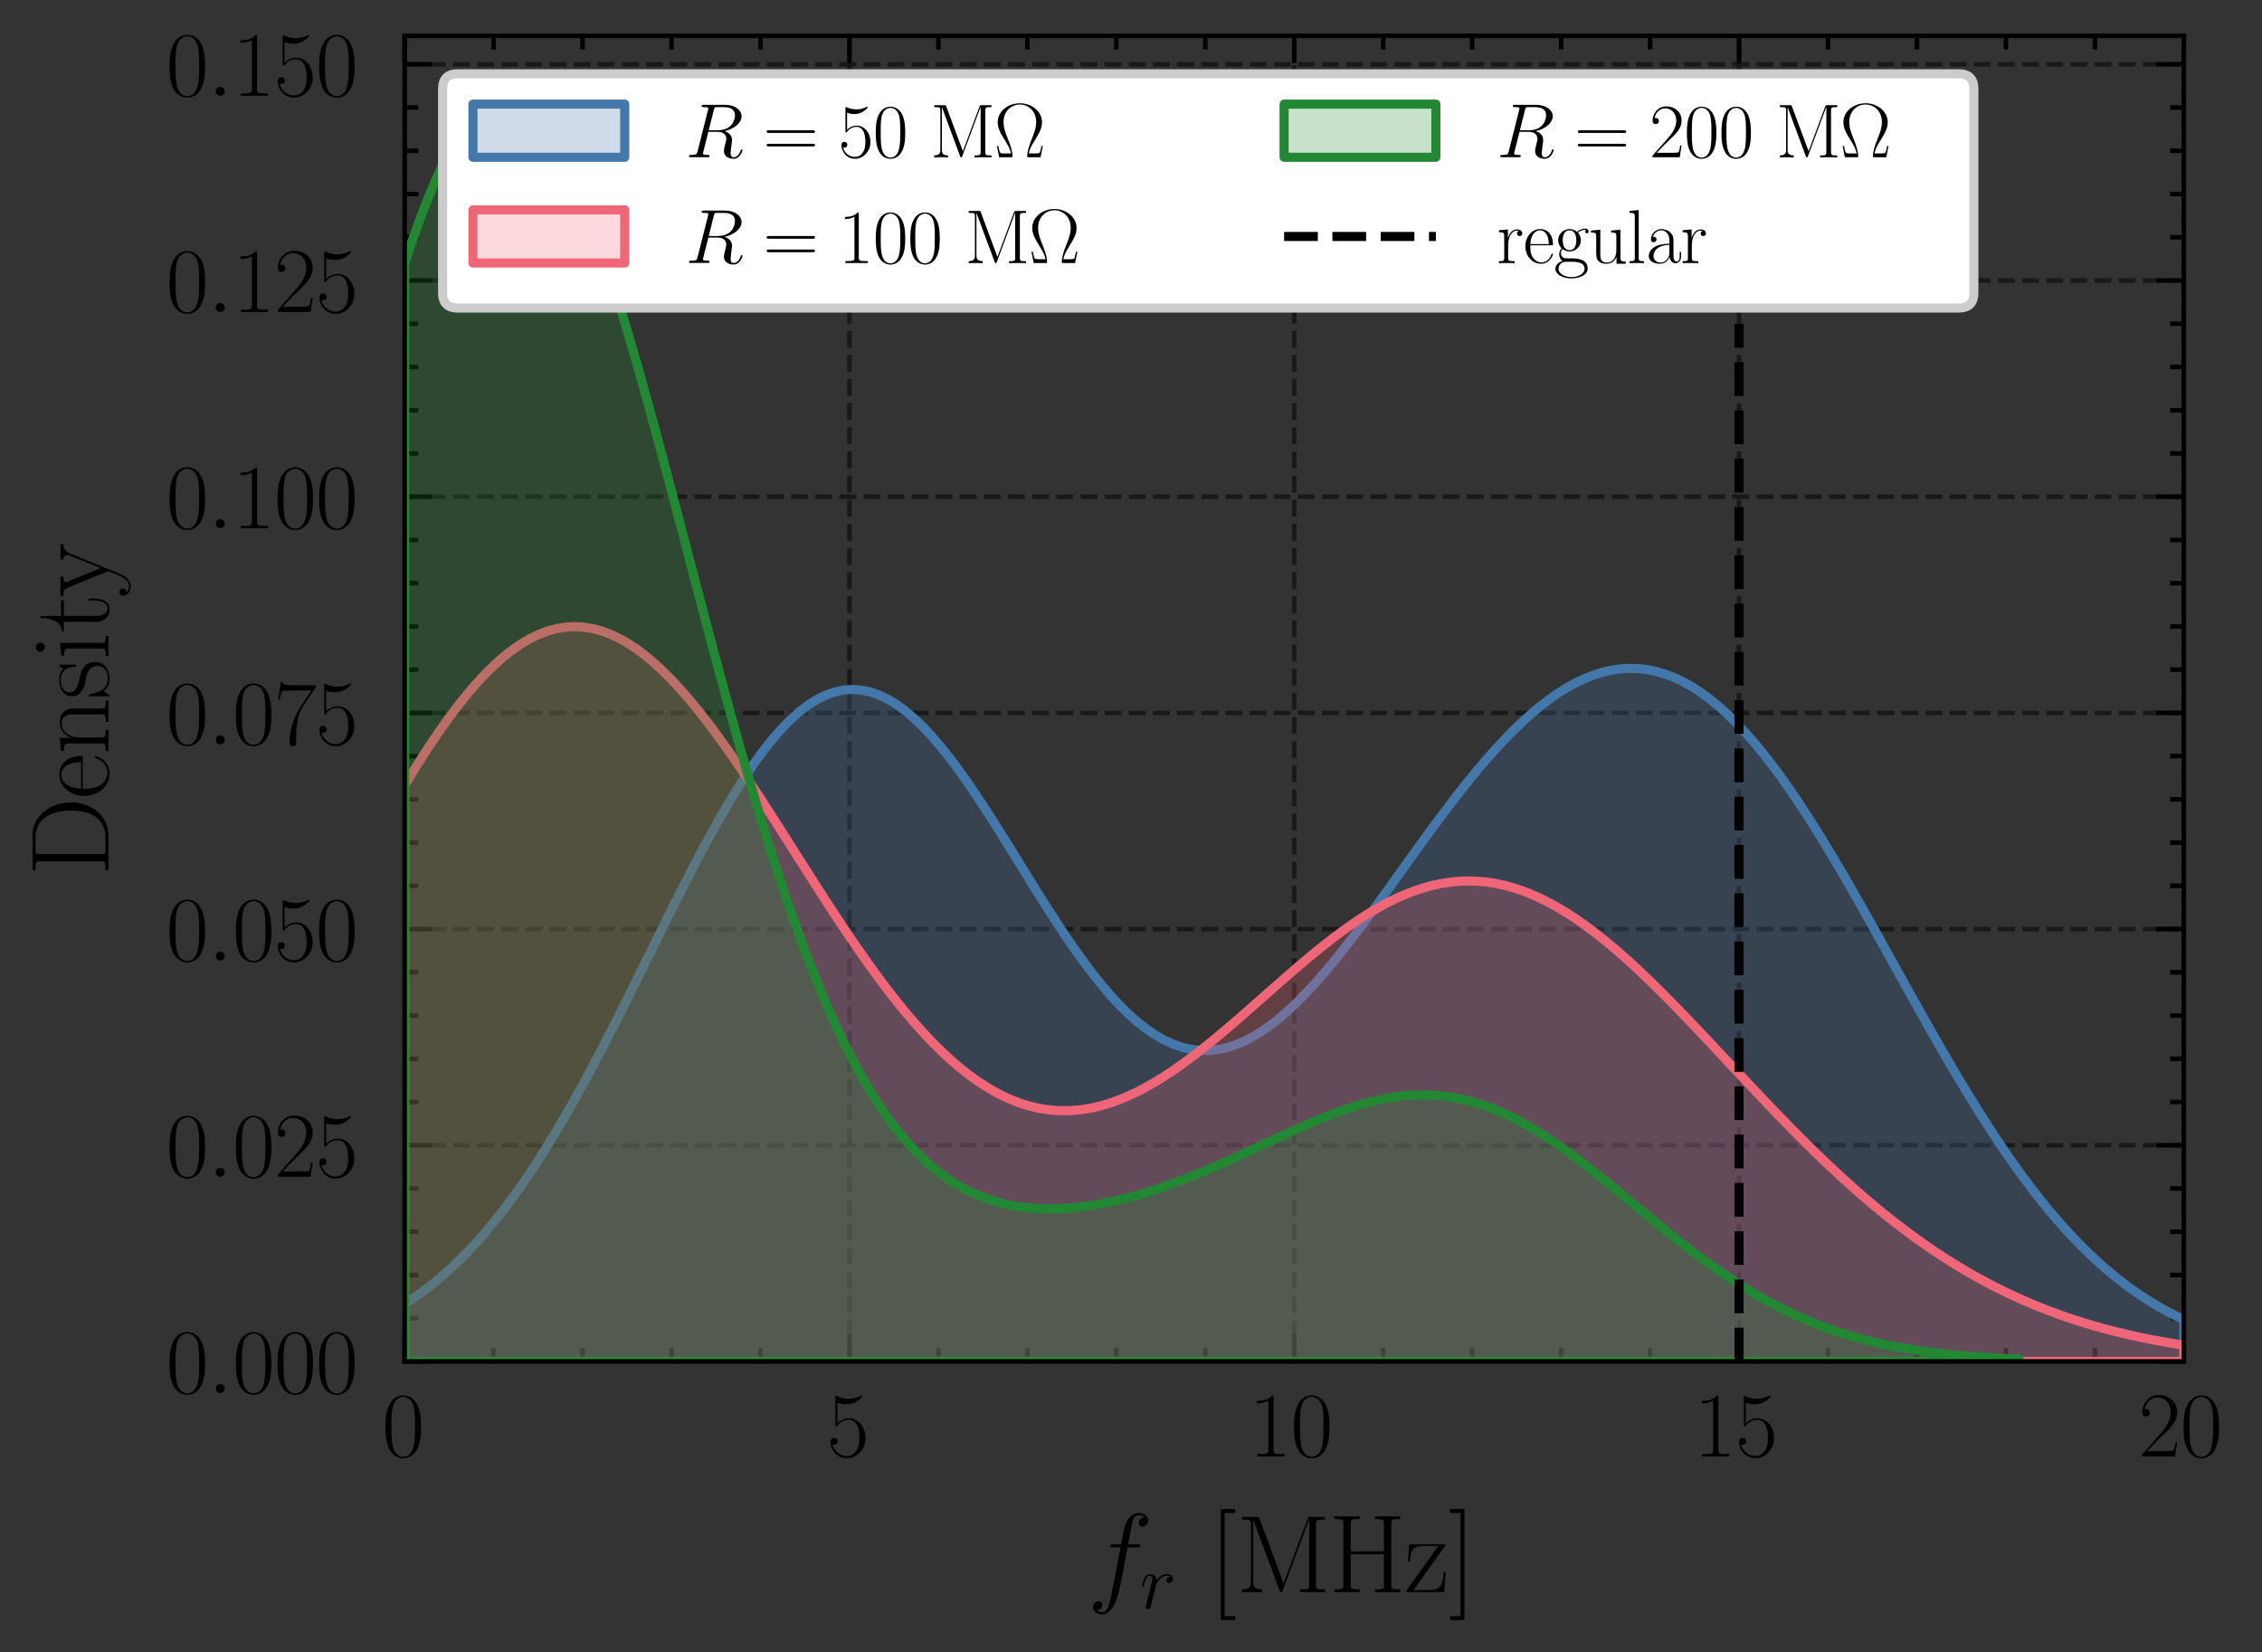 <?xml version="1.0" encoding="utf-8" standalone="no"?>
<!DOCTYPE svg PUBLIC "-//W3C//DTD SVG 1.1//EN"
  "http://www.w3.org/Graphics/SVG/1.1/DTD/svg11.dtd">
<svg xmlns:xlink="http://www.w3.org/1999/xlink" width="248.301pt" height="181.376pt" viewBox="0 0 248.301 181.376" xmlns="http://www.w3.org/2000/svg" version="1.1">
 <rect x="0" y="0" width="248.301" height="181.376" fill="#333333" stroke="none"/>
 <defs>
  <style type="text/css">*{stroke-linejoin: round; stroke-linecap: butt}</style>
 </defs>
 <g id="figure_1">
  <g id="patch_1">
   <path d="M 0 181.376 
L 248.301 181.376 
L 248.301 0 
L 0 0 
L 0 181.376 
z
" style="fill: none"/>
  </g>
  <g id="axes_1">
   <g id="patch_2">
    <path d="M 44.42 149.465 
L 239.72 149.465 
L 239.72 3.935 
L 44.42 3.935 
L 44.42 149.465 
z
" style="fill: none"/>
   </g>
   <g id="matplotlib.axis_1">
    <g id="xtick_1">
     <g id="line2d_1">
      <path d="M 44.42 149.465 
L 44.42 3.935 
" clip-path="url(#pd9cbd09ee7)" style="fill: none; stroke-dasharray: 1.85,0.8; stroke-dashoffset: 0; stroke: #000000; stroke-opacity: 0.5; stroke-width: 0.5"/>
     </g>
     <g id="line2d_2">
      <defs>
       <path id="m451e0d2c58" d="M 0 0 
L 0 -3 
" style="stroke: #000000; stroke-width: 0.5"/>
      </defs>
      <g>
       <use xlink:href="#m451e0d2c58" x="44.42" y="149.465" style="stroke: #000000; stroke-width: 0.5"/>
      </g>
     </g>
     <g id="line2d_3">
      <defs>
       <path id="mc50c3c1488" d="M 0 0 
L 0 3 
" style="stroke: #000000; stroke-width: 0.5"/>
      </defs>
      <g>
       <use xlink:href="#mc50c3c1488" x="44.42" y="3.935" style="stroke: #000000; stroke-width: 0.5"/>
      </g>
     </g>
     <g id="text_1">
      <!-- $\mathdefault{0}$ -->
      <g transform="translate(41.929 159.883) scale(0.1 -0.1)">
       <defs>
        <path id="CMR17-30" d="M 2688 2025 
C 2688 2416 2682 3080 2413 3591 
C 2176 4039 1798 4198 1466 4198 
C 1158 4198 768 4058 525 3597 
C 269 3118 243 2524 243 2025 
C 243 1661 250 1106 448 619 
C 723 -39 1216 -128 1466 -128 
C 1760 -128 2208 -7 2470 600 
C 2662 1042 2688 1559 2688 2025 
z
M 1466 -26 
C 1056 -26 813 325 723 812 
C 653 1188 653 1738 653 2096 
C 653 2588 653 2997 736 3387 
C 858 3929 1216 4096 1466 4096 
C 1728 4096 2067 3923 2189 3400 
C 2272 3036 2278 2607 2278 2096 
C 2278 1680 2278 1169 2202 792 
C 2067 95 1690 -26 1466 -26 
z
" transform="scale(0.016)"/>
       </defs>
       <use xlink:href="#CMR17-30" transform="scale(0.996)"/>
      </g>
     </g>
    </g>
    <g id="xtick_2">
     <g id="line2d_4">
      <path d="M 93.245 149.465 
L 93.245 3.935 
" clip-path="url(#pd9cbd09ee7)" style="fill: none; stroke-dasharray: 1.85,0.8; stroke-dashoffset: 0; stroke: #000000; stroke-opacity: 0.5; stroke-width: 0.5"/>
     </g>
     <g id="line2d_5">
      <g>
       <use xlink:href="#m451e0d2c58" x="93.245" y="149.465" style="stroke: #000000; stroke-width: 0.5"/>
      </g>
     </g>
     <g id="line2d_6">
      <g>
       <use xlink:href="#mc50c3c1488" x="93.245" y="3.935" style="stroke: #000000; stroke-width: 0.5"/>
      </g>
     </g>
     <g id="text_2">
      <!-- $\mathdefault{5}$ -->
      <g transform="translate(90.754 159.883) scale(0.1 -0.1)">
       <defs>
        <path id="CMR17-35" d="M 730 3692 
C 794 3666 1056 3584 1325 3584 
C 1920 3584 2246 3911 2432 4100 
C 2432 4157 2432 4192 2394 4192 
C 2387 4192 2374 4192 2323 4163 
C 2099 4058 1837 3973 1517 3973 
C 1325 3973 1037 3999 723 4139 
C 653 4171 640 4171 634 4171 
C 602 4171 595 4164 595 4037 
L 595 2203 
C 595 2089 595 2057 659 2057 
C 691 2057 704 2070 736 2114 
C 941 2401 1222 2522 1542 2522 
C 1766 2522 2246 2382 2246 1289 
C 2246 1085 2246 715 2054 421 
C 1894 159 1645 25 1370 25 
C 947 25 518 320 403 814 
C 429 807 480 795 506 795 
C 589 795 749 840 749 1038 
C 749 1210 627 1280 506 1280 
C 358 1280 262 1190 262 1011 
C 262 454 704 -128 1382 -128 
C 2042 -128 2669 440 2669 1264 
C 2669 2030 2170 2624 1549 2624 
C 1222 2624 947 2503 730 2274 
L 730 3692 
z
" transform="scale(0.016)"/>
       </defs>
       <use xlink:href="#CMR17-35" transform="scale(0.996)"/>
      </g>
     </g>
    </g>
    <g id="xtick_3">
     <g id="line2d_7">
      <path d="M 142.07 149.465 
L 142.07 3.935 
" clip-path="url(#pd9cbd09ee7)" style="fill: none; stroke-dasharray: 1.85,0.8; stroke-dashoffset: 0; stroke: #000000; stroke-opacity: 0.5; stroke-width: 0.5"/>
     </g>
     <g id="line2d_8">
      <g>
       <use xlink:href="#m451e0d2c58" x="142.07" y="149.465" style="stroke: #000000; stroke-width: 0.5"/>
      </g>
     </g>
     <g id="line2d_9">
      <g>
       <use xlink:href="#mc50c3c1488" x="142.07" y="3.935" style="stroke: #000000; stroke-width: 0.5"/>
      </g>
     </g>
     <g id="text_3">
      <!-- $\mathdefault{10}$ -->
      <g transform="translate(137.088 159.883) scale(0.1 -0.1)">
       <defs>
        <path id="CMR17-31" d="M 1702 4058 
C 1702 4192 1696 4192 1606 4192 
C 1357 3916 979 3827 621 3827 
C 602 3827 570 3827 563 3808 
C 557 3795 557 3782 557 3648 
C 755 3648 1088 3686 1344 3839 
L 1344 461 
C 1344 236 1331 160 781 160 
L 589 160 
L 589 0 
C 896 0 1216 0 1523 0 
C 1830 0 2150 0 2458 0 
L 2458 160 
L 2266 160 
C 1715 160 1702 230 1702 458 
L 1702 4058 
z
" transform="scale(0.016)"/>
       </defs>
       <use xlink:href="#CMR17-31" transform="scale(0.996)"/>
       <use xlink:href="#CMR17-30" transform="translate(45.69 0) scale(0.996)"/>
      </g>
     </g>
    </g>
    <g id="xtick_4">
     <g id="line2d_10">
      <path d="M 190.895 149.465 
L 190.895 3.935 
" clip-path="url(#pd9cbd09ee7)" style="fill: none; stroke-dasharray: 1.85,0.8; stroke-dashoffset: 0; stroke: #000000; stroke-opacity: 0.5; stroke-width: 0.5"/>
     </g>
     <g id="line2d_11">
      <g>
       <use xlink:href="#m451e0d2c58" x="190.895" y="149.465" style="stroke: #000000; stroke-width: 0.5"/>
      </g>
     </g>
     <g id="line2d_12">
      <g>
       <use xlink:href="#mc50c3c1488" x="190.895" y="3.935" style="stroke: #000000; stroke-width: 0.5"/>
      </g>
     </g>
     <g id="text_4">
      <!-- $\mathdefault{15}$ -->
      <g transform="translate(185.913 159.883) scale(0.1 -0.1)">
       <use xlink:href="#CMR17-31" transform="scale(0.996)"/>
       <use xlink:href="#CMR17-35" transform="translate(45.69 0) scale(0.996)"/>
      </g>
     </g>
    </g>
    <g id="xtick_5">
     <g id="line2d_13">
      <path d="M 239.72 149.465 
L 239.72 3.935 
" clip-path="url(#pd9cbd09ee7)" style="fill: none; stroke-dasharray: 1.85,0.8; stroke-dashoffset: 0; stroke: #000000; stroke-opacity: 0.5; stroke-width: 0.5"/>
     </g>
     <g id="line2d_14">
      <g>
       <use xlink:href="#m451e0d2c58" x="239.72" y="149.465" style="stroke: #000000; stroke-width: 0.5"/>
      </g>
     </g>
     <g id="line2d_15">
      <g>
       <use xlink:href="#mc50c3c1488" x="239.72" y="3.935" style="stroke: #000000; stroke-width: 0.5"/>
      </g>
     </g>
     <g id="text_5">
      <!-- $\mathdefault{20}$ -->
      <g transform="translate(234.738 159.883) scale(0.1 -0.1)">
       <defs>
        <path id="CMR17-32" d="M 2669 989 
L 2554 989 
C 2490 536 2438 459 2413 420 
C 2381 369 1920 369 1830 369 
L 602 369 
C 832 619 1280 1072 1824 1597 
C 2214 1967 2669 2402 2669 3035 
C 2669 3790 2067 4224 1395 4224 
C 691 4224 262 3604 262 3030 
C 262 2780 448 2748 525 2748 
C 589 2748 781 2787 781 3010 
C 781 3207 614 3264 525 3264 
C 486 3264 448 3258 422 3245 
C 544 3790 915 4058 1306 4058 
C 1862 4058 2227 3617 2227 3035 
C 2227 2479 1901 2000 1536 1584 
L 262 146 
L 262 0 
L 2515 0 
L 2669 989 
z
" transform="scale(0.016)"/>
       </defs>
       <use xlink:href="#CMR17-32" transform="scale(0.996)"/>
       <use xlink:href="#CMR17-30" transform="translate(45.69 0) scale(0.996)"/>
      </g>
     </g>
    </g>
    <g id="xtick_6">
     <g id="line2d_16">
      <defs>
       <path id="mae39f224b9" d="M 0 0 
L 0 -1.5 
" style="stroke: #000000; stroke-width: 0.5"/>
      </defs>
      <g>
       <use xlink:href="#mae39f224b9" x="54.185" y="149.465" style="stroke: #000000; stroke-width: 0.5"/>
      </g>
     </g>
     <g id="line2d_17">
      <defs>
       <path id="m975b6842c6" d="M 0 0 
L 0 1.5 
" style="stroke: #000000; stroke-width: 0.5"/>
      </defs>
      <g>
       <use xlink:href="#m975b6842c6" x="54.185" y="3.935" style="stroke: #000000; stroke-width: 0.5"/>
      </g>
     </g>
    </g>
    <g id="xtick_7">
     <g id="line2d_18">
      <g>
       <use xlink:href="#mae39f224b9" x="63.95" y="149.465" style="stroke: #000000; stroke-width: 0.5"/>
      </g>
     </g>
     <g id="line2d_19">
      <g>
       <use xlink:href="#m975b6842c6" x="63.95" y="3.935" style="stroke: #000000; stroke-width: 0.5"/>
      </g>
     </g>
    </g>
    <g id="xtick_8">
     <g id="line2d_20">
      <g>
       <use xlink:href="#mae39f224b9" x="73.715" y="149.465" style="stroke: #000000; stroke-width: 0.5"/>
      </g>
     </g>
     <g id="line2d_21">
      <g>
       <use xlink:href="#m975b6842c6" x="73.715" y="3.935" style="stroke: #000000; stroke-width: 0.5"/>
      </g>
     </g>
    </g>
    <g id="xtick_9">
     <g id="line2d_22">
      <g>
       <use xlink:href="#mae39f224b9" x="83.48" y="149.465" style="stroke: #000000; stroke-width: 0.5"/>
      </g>
     </g>
     <g id="line2d_23">
      <g>
       <use xlink:href="#m975b6842c6" x="83.48" y="3.935" style="stroke: #000000; stroke-width: 0.5"/>
      </g>
     </g>
    </g>
    <g id="xtick_10">
     <g id="line2d_24">
      <g>
       <use xlink:href="#mae39f224b9" x="103.01" y="149.465" style="stroke: #000000; stroke-width: 0.5"/>
      </g>
     </g>
     <g id="line2d_25">
      <g>
       <use xlink:href="#m975b6842c6" x="103.01" y="3.935" style="stroke: #000000; stroke-width: 0.5"/>
      </g>
     </g>
    </g>
    <g id="xtick_11">
     <g id="line2d_26">
      <g>
       <use xlink:href="#mae39f224b9" x="112.775" y="149.465" style="stroke: #000000; stroke-width: 0.5"/>
      </g>
     </g>
     <g id="line2d_27">
      <g>
       <use xlink:href="#m975b6842c6" x="112.775" y="3.935" style="stroke: #000000; stroke-width: 0.5"/>
      </g>
     </g>
    </g>
    <g id="xtick_12">
     <g id="line2d_28">
      <g>
       <use xlink:href="#mae39f224b9" x="122.54" y="149.465" style="stroke: #000000; stroke-width: 0.5"/>
      </g>
     </g>
     <g id="line2d_29">
      <g>
       <use xlink:href="#m975b6842c6" x="122.54" y="3.935" style="stroke: #000000; stroke-width: 0.5"/>
      </g>
     </g>
    </g>
    <g id="xtick_13">
     <g id="line2d_30">
      <g>
       <use xlink:href="#mae39f224b9" x="132.305" y="149.465" style="stroke: #000000; stroke-width: 0.5"/>
      </g>
     </g>
     <g id="line2d_31">
      <g>
       <use xlink:href="#m975b6842c6" x="132.305" y="3.935" style="stroke: #000000; stroke-width: 0.5"/>
      </g>
     </g>
    </g>
    <g id="xtick_14">
     <g id="line2d_32">
      <g>
       <use xlink:href="#mae39f224b9" x="151.835" y="149.465" style="stroke: #000000; stroke-width: 0.5"/>
      </g>
     </g>
     <g id="line2d_33">
      <g>
       <use xlink:href="#m975b6842c6" x="151.835" y="3.935" style="stroke: #000000; stroke-width: 0.5"/>
      </g>
     </g>
    </g>
    <g id="xtick_15">
     <g id="line2d_34">
      <g>
       <use xlink:href="#mae39f224b9" x="161.6" y="149.465" style="stroke: #000000; stroke-width: 0.5"/>
      </g>
     </g>
     <g id="line2d_35">
      <g>
       <use xlink:href="#m975b6842c6" x="161.6" y="3.935" style="stroke: #000000; stroke-width: 0.5"/>
      </g>
     </g>
    </g>
    <g id="xtick_16">
     <g id="line2d_36">
      <g>
       <use xlink:href="#mae39f224b9" x="171.365" y="149.465" style="stroke: #000000; stroke-width: 0.5"/>
      </g>
     </g>
     <g id="line2d_37">
      <g>
       <use xlink:href="#m975b6842c6" x="171.365" y="3.935" style="stroke: #000000; stroke-width: 0.5"/>
      </g>
     </g>
    </g>
    <g id="xtick_17">
     <g id="line2d_38">
      <g>
       <use xlink:href="#mae39f224b9" x="181.13" y="149.465" style="stroke: #000000; stroke-width: 0.5"/>
      </g>
     </g>
     <g id="line2d_39">
      <g>
       <use xlink:href="#m975b6842c6" x="181.13" y="3.935" style="stroke: #000000; stroke-width: 0.5"/>
      </g>
     </g>
    </g>
    <g id="xtick_18">
     <g id="line2d_40">
      <g>
       <use xlink:href="#mae39f224b9" x="200.66" y="149.465" style="stroke: #000000; stroke-width: 0.5"/>
      </g>
     </g>
     <g id="line2d_41">
      <g>
       <use xlink:href="#m975b6842c6" x="200.66" y="3.935" style="stroke: #000000; stroke-width: 0.5"/>
      </g>
     </g>
    </g>
    <g id="xtick_19">
     <g id="line2d_42">
      <g>
       <use xlink:href="#mae39f224b9" x="210.425" y="149.465" style="stroke: #000000; stroke-width: 0.5"/>
      </g>
     </g>
     <g id="line2d_43">
      <g>
       <use xlink:href="#m975b6842c6" x="210.425" y="3.935" style="stroke: #000000; stroke-width: 0.5"/>
      </g>
     </g>
    </g>
    <g id="xtick_20">
     <g id="line2d_44">
      <g>
       <use xlink:href="#mae39f224b9" x="220.19" y="149.465" style="stroke: #000000; stroke-width: 0.5"/>
      </g>
     </g>
     <g id="line2d_45">
      <g>
       <use xlink:href="#m975b6842c6" x="220.19" y="3.935" style="stroke: #000000; stroke-width: 0.5"/>
      </g>
     </g>
    </g>
    <g id="xtick_21">
     <g id="line2d_46">
      <g>
       <use xlink:href="#mae39f224b9" x="229.955" y="149.465" style="stroke: #000000; stroke-width: 0.5"/>
      </g>
     </g>
     <g id="line2d_47">
      <g>
       <use xlink:href="#m975b6842c6" x="229.955" y="3.935" style="stroke: #000000; stroke-width: 0.5"/>
      </g>
     </g>
    </g>
    <g id="text_6">
     <!-- $f_r$ [MHz] -->
     <g transform="translate(119.352 174.787) scale(0.12 -0.12)">
      <defs>
       <path id="CMMI12-66" d="M 2854 2566 
C 2982 2566 3034 2566 3034 2688 
C 3034 2752 2982 2752 2867 2752 
L 2349 2752 
C 2470 3429 2560 3897 2611 4107 
C 2650 4265 2784 4416 2950 4416 
C 3085 4416 3219 4358 3283 4298 
C 3034 4272 2957 4082 2957 3969 
C 2957 3837 3053 3759 3174 3759 
C 3302 3759 3494 3870 3494 4119 
C 3494 4393 3226 4544 2944 4544 
C 2669 4544 2400 4334 2272 4078 
C 2157 3848 2093 3611 1946 2752 
L 1517 2752 
C 1395 2752 1331 2752 1331 2637 
C 1331 2566 1370 2566 1498 2566 
L 1907 2566 
C 1792 1976 1530 542 1382 -137 
C 1274 -689 1178 -1152 858 -1152 
C 838 -1152 653 -1152 538 -1031 
C 864 -1005 864 -726 864 -720 
C 864 -593 768 -517 646 -517 
C 518 -517 326 -625 326 -867 
C 326 -1140 608 -1280 858 -1280 
C 1510 -1280 1779 -118 1850 199 
C 1965 688 2278 2376 2310 2566 
L 2854 2566 
z
" transform="scale(0.016)"/>
       <path id="CMMI12-72" d="M 2490 2612 
C 2291 2574 2189 2433 2189 2293 
C 2189 2139 2310 2088 2400 2088 
C 2579 2088 2726 2242 2726 2433 
C 2726 2638 2528 2816 2208 2816 
C 1952 2816 1658 2701 1389 2312 
C 1344 2650 1088 2816 832 2816 
C 582 2816 454 2625 378 2484 
C 269 2254 173 1871 173 1839 
C 173 1814 198 1782 243 1782 
C 294 1782 301 1788 339 1935 
C 435 2318 557 2689 813 2689 
C 966 2689 1011 2580 1011 2395 
C 1011 2254 947 2005 902 1807 
L 723 1118 
C 698 996 627 709 595 594 
C 550 428 480 128 480 96 
C 480 6 550 -64 646 -64 
C 717 -64 838 -19 877 109 
C 896 160 1133 1124 1171 1271 
C 1203 1411 1242 1546 1274 1686 
C 1299 1775 1325 1878 1344 1961 
C 1363 2018 1536 2331 1696 2472 
C 1773 2542 1939 2689 2202 2689 
C 2304 2689 2406 2670 2490 2612 
z
" transform="scale(0.016)"/>
       <path id="CMR17-5b" d="M 1504 -1600 
L 1504 -1377 
L 902 -1377 
L 902 4544 
L 1504 4544 
L 1504 4767 
L 678 4767 
L 678 -1600 
L 1504 -1600 
z
" transform="scale(0.016)"/>
       <path id="CMR17-4d" d="M 1338 4224 
C 1299 4320 1293 4320 1158 4320 
L 339 4320 
L 339 4160 
C 781 4160 851 4160 851 3875 
L 851 610 
C 851 451 851 153 339 153 
L 339 -13 
C 486 0 755 0 915 0 
C 1075 0 1344 0 1491 -13 
L 1491 153 
C 979 153 979 451 979 610 
L 979 4135 
L 986 4135 
L 2490 89 
C 2515 25 2528 -13 2579 -13 
C 2630 -13 2643 25 2669 89 
L 4186 4166 
L 4192 4166 
L 4192 438 
C 4192 153 4122 153 3680 153 
L 3680 -13 
C 3853 0 4198 0 4384 0 
C 4570 0 4922 0 5094 -13 
L 5094 153 
C 4653 153 4582 153 4582 438 
L 4582 3875 
C 4582 4160 4653 4160 5094 4160 
L 5094 4320 
L 4282 4320 
C 4147 4320 4141 4314 4102 4218 
L 2720 502 
L 1338 4224 
z
" transform="scale(0.016)"/>
       <path id="CMR17-48" d="M 3590 3905 
C 3590 4192 3661 4192 4102 4192 
L 4102 4352 
C 3917 4352 3578 4352 3379 4352 
C 3181 4352 2842 4352 2656 4352 
L 2656 4192 
C 3098 4192 3168 4192 3168 3904 
L 3168 2341 
L 1261 2341 
L 1261 3904 
C 1261 4192 1331 4192 1773 4192 
L 1773 4352 
C 1587 4352 1248 4352 1050 4352 
C 851 4352 512 4352 326 4352 
L 326 4192 
C 768 4192 838 4192 838 3905 
L 838 447 
C 838 160 768 160 326 160 
L 326 0 
C 512 0 851 0 1050 0 
C 1248 0 1587 0 1773 0 
L 1773 160 
C 1331 160 1261 160 1261 446 
L 1261 2176 
L 3168 2176 
L 3168 446 
C 3168 160 3098 160 2656 160 
L 2656 0 
C 2842 0 3181 0 3379 0 
C 3578 0 3917 0 4102 0 
L 4102 160 
C 3661 160 3590 160 3590 447 
L 3590 3905 
z
" transform="scale(0.016)"/>
       <path id="CMR17-7a" d="M 2310 2605 
C 2362 2670 2362 2682 2362 2695 
C 2362 2752 2336 2752 2221 2752 
L 275 2752 
L 211 1760 
L 326 1760 
C 371 2381 442 2650 1178 2650 
L 1958 2650 
L 128 96 
C 128 0 134 0 269 0 
L 2291 0 
L 2381 1152 
L 2266 1152 
C 2214 442 2131 115 1350 115 
L 531 115 
L 2310 2605 
z
" transform="scale(0.016)"/>
       <path id="CMR17-5d" d="M 915 4767 
L 90 4767 
L 90 4544 
L 691 4544 
L 691 -1377 
L 90 -1377 
L 90 -1600 
L 915 -1600 
L 915 4767 
z
" transform="scale(0.016)"/>
      </defs>
      <use xlink:href="#CMMI12-66" transform="scale(0.996)"/>
      <use xlink:href="#CMMI12-72" transform="translate(48.083 -14.944) scale(0.697)"/>
      <use xlink:href="#CMR17-5b" transform="translate(111.327 0) scale(0.996)"/>
      <use xlink:href="#CMR17-4d" transform="translate(136.198 0) scale(0.996)"/>
      <use xlink:href="#CMR17-48" transform="translate(220.885 0) scale(0.996)"/>
      <use xlink:href="#CMR17-7a" transform="translate(289.957 0) scale(0.996)"/>
      <use xlink:href="#CMR17-5d" transform="translate(330.443 0) scale(0.996)"/>
     </g>
    </g>
   </g>
   <g id="matplotlib.axis_2">
    <g id="ytick_1">
     <g id="line2d_48">
      <path d="M 44.42 149.465 
L 239.72 149.465 
" clip-path="url(#pd9cbd09ee7)" style="fill: none; stroke-dasharray: 1.85,0.8; stroke-dashoffset: 0; stroke: #000000; stroke-opacity: 0.5; stroke-width: 0.5"/>
     </g>
     <g id="line2d_49">
      <defs>
       <path id="m2bd60a6edd" d="M 0 0 
L 3 0 
" style="stroke: #000000; stroke-width: 0.5"/>
      </defs>
      <g>
       <use xlink:href="#m2bd60a6edd" x="44.42" y="149.465" style="stroke: #000000; stroke-width: 0.5"/>
      </g>
     </g>
     <g id="line2d_50">
      <defs>
       <path id="m66292d847b" d="M 0 0 
L -3 0 
" style="stroke: #000000; stroke-width: 0.5"/>
      </defs>
      <g>
       <use xlink:href="#m66292d847b" x="239.72" y="149.465" style="stroke: #000000; stroke-width: 0.5"/>
      </g>
     </g>
     <g id="text_7">
      <!-- $\mathdefault{0.000}$ -->
      <g transform="translate(18.227 152.924) scale(0.1 -0.1)">
       <defs>
        <path id="CMMI12-3a" d="M 1178 307 
C 1178 492 1024 619 870 619 
C 685 619 557 466 557 313 
C 557 128 710 0 864 0 
C 1050 0 1178 153 1178 307 
z
" transform="scale(0.016)"/>
       </defs>
       <use xlink:href="#CMR17-30" transform="scale(0.996)"/>
       <use xlink:href="#CMMI12-3a" transform="translate(45.69 0) scale(0.996)"/>
       <use xlink:href="#CMR17-30" transform="translate(72.788 0) scale(0.996)"/>
       <use xlink:href="#CMR17-30" transform="translate(118.478 0) scale(0.996)"/>
       <use xlink:href="#CMR17-30" transform="translate(164.169 0) scale(0.996)"/>
      </g>
     </g>
    </g>
    <g id="ytick_2">
     <g id="line2d_51">
      <path d="M 44.42 125.731 
L 239.72 125.731 
" clip-path="url(#pd9cbd09ee7)" style="fill: none; stroke-dasharray: 1.85,0.8; stroke-dashoffset: 0; stroke: #000000; stroke-opacity: 0.5; stroke-width: 0.5"/>
     </g>
     <g id="line2d_52">
      <g>
       <use xlink:href="#m2bd60a6edd" x="44.42" y="125.731" style="stroke: #000000; stroke-width: 0.5"/>
      </g>
     </g>
     <g id="line2d_53">
      <g>
       <use xlink:href="#m66292d847b" x="239.72" y="125.731" style="stroke: #000000; stroke-width: 0.5"/>
      </g>
     </g>
     <g id="text_8">
      <!-- $\mathdefault{0.025}$ -->
      <g transform="translate(18.227 129.19) scale(0.1 -0.1)">
       <use xlink:href="#CMR17-30" transform="scale(0.996)"/>
       <use xlink:href="#CMMI12-3a" transform="translate(45.69 0) scale(0.996)"/>
       <use xlink:href="#CMR17-30" transform="translate(72.788 0) scale(0.996)"/>
       <use xlink:href="#CMR17-32" transform="translate(118.478 0) scale(0.996)"/>
       <use xlink:href="#CMR17-35" transform="translate(164.169 0) scale(0.996)"/>
      </g>
     </g>
    </g>
    <g id="ytick_3">
     <g id="line2d_54">
      <path d="M 44.42 101.996 
L 239.72 101.996 
" clip-path="url(#pd9cbd09ee7)" style="fill: none; stroke-dasharray: 1.85,0.8; stroke-dashoffset: 0; stroke: #000000; stroke-opacity: 0.5; stroke-width: 0.5"/>
     </g>
     <g id="line2d_55">
      <g>
       <use xlink:href="#m2bd60a6edd" x="44.42" y="101.996" style="stroke: #000000; stroke-width: 0.5"/>
      </g>
     </g>
     <g id="line2d_56">
      <g>
       <use xlink:href="#m66292d847b" x="239.72" y="101.996" style="stroke: #000000; stroke-width: 0.5"/>
      </g>
     </g>
     <g id="text_9">
      <!-- $\mathdefault{0.050}$ -->
      <g transform="translate(18.227 105.456) scale(0.1 -0.1)">
       <use xlink:href="#CMR17-30" transform="scale(0.996)"/>
       <use xlink:href="#CMMI12-3a" transform="translate(45.69 0) scale(0.996)"/>
       <use xlink:href="#CMR17-30" transform="translate(72.788 0) scale(0.996)"/>
       <use xlink:href="#CMR17-35" transform="translate(118.478 0) scale(0.996)"/>
       <use xlink:href="#CMR17-30" transform="translate(164.169 0) scale(0.996)"/>
      </g>
     </g>
    </g>
    <g id="ytick_4">
     <g id="line2d_57">
      <path d="M 44.42 78.262 
L 239.72 78.262 
" clip-path="url(#pd9cbd09ee7)" style="fill: none; stroke-dasharray: 1.85,0.8; stroke-dashoffset: 0; stroke: #000000; stroke-opacity: 0.5; stroke-width: 0.5"/>
     </g>
     <g id="line2d_58">
      <g>
       <use xlink:href="#m2bd60a6edd" x="44.42" y="78.262" style="stroke: #000000; stroke-width: 0.5"/>
      </g>
     </g>
     <g id="line2d_59">
      <g>
       <use xlink:href="#m66292d847b" x="239.72" y="78.262" style="stroke: #000000; stroke-width: 0.5"/>
      </g>
     </g>
     <g id="text_10">
      <!-- $\mathdefault{0.075}$ -->
      <g transform="translate(18.227 81.721) scale(0.1 -0.1)">
       <defs>
        <path id="CMR17-37" d="M 2886 3941 
L 2886 4081 
L 1382 4081 
C 634 4081 621 4165 595 4288 
L 480 4288 
L 294 3094 
L 410 3094 
C 429 3215 474 3540 550 3661 
C 589 3712 1062 3712 1171 3712 
L 2579 3712 
L 1869 2661 
C 1395 1954 1069 999 1069 165 
C 1069 89 1069 -128 1299 -128 
C 1530 -128 1530 89 1530 171 
L 1530 465 
C 1530 1508 1709 2196 2003 2636 
L 2886 3941 
z
" transform="scale(0.016)"/>
       </defs>
       <use xlink:href="#CMR17-30" transform="scale(0.996)"/>
       <use xlink:href="#CMMI12-3a" transform="translate(45.69 0) scale(0.996)"/>
       <use xlink:href="#CMR17-30" transform="translate(72.788 0) scale(0.996)"/>
       <use xlink:href="#CMR17-37" transform="translate(118.478 0) scale(0.996)"/>
       <use xlink:href="#CMR17-35" transform="translate(164.169 0) scale(0.996)"/>
      </g>
     </g>
    </g>
    <g id="ytick_5">
     <g id="line2d_60">
      <path d="M 44.42 54.528 
L 239.72 54.528 
" clip-path="url(#pd9cbd09ee7)" style="fill: none; stroke-dasharray: 1.85,0.8; stroke-dashoffset: 0; stroke: #000000; stroke-opacity: 0.5; stroke-width: 0.5"/>
     </g>
     <g id="line2d_61">
      <g>
       <use xlink:href="#m2bd60a6edd" x="44.42" y="54.528" style="stroke: #000000; stroke-width: 0.5"/>
      </g>
     </g>
     <g id="line2d_62">
      <g>
       <use xlink:href="#m66292d847b" x="239.72" y="54.528" style="stroke: #000000; stroke-width: 0.5"/>
      </g>
     </g>
     <g id="text_11">
      <!-- $\mathdefault{0.100}$ -->
      <g transform="translate(18.227 57.987) scale(0.1 -0.1)">
       <use xlink:href="#CMR17-30" transform="scale(0.996)"/>
       <use xlink:href="#CMMI12-3a" transform="translate(45.69 0) scale(0.996)"/>
       <use xlink:href="#CMR17-31" transform="translate(72.788 0) scale(0.996)"/>
       <use xlink:href="#CMR17-30" transform="translate(118.478 0) scale(0.996)"/>
       <use xlink:href="#CMR17-30" transform="translate(164.169 0) scale(0.996)"/>
      </g>
     </g>
    </g>
    <g id="ytick_6">
     <g id="line2d_63">
      <path d="M 44.42 30.794 
L 239.72 30.794 
" clip-path="url(#pd9cbd09ee7)" style="fill: none; stroke-dasharray: 1.85,0.8; stroke-dashoffset: 0; stroke: #000000; stroke-opacity: 0.5; stroke-width: 0.5"/>
     </g>
     <g id="line2d_64">
      <g>
       <use xlink:href="#m2bd60a6edd" x="44.42" y="30.794" style="stroke: #000000; stroke-width: 0.5"/>
      </g>
     </g>
     <g id="line2d_65">
      <g>
       <use xlink:href="#m66292d847b" x="239.72" y="30.794" style="stroke: #000000; stroke-width: 0.5"/>
      </g>
     </g>
     <g id="text_12">
      <!-- $\mathdefault{0.125}$ -->
      <g transform="translate(18.227 34.253) scale(0.1 -0.1)">
       <use xlink:href="#CMR17-30" transform="scale(0.996)"/>
       <use xlink:href="#CMMI12-3a" transform="translate(45.69 0) scale(0.996)"/>
       <use xlink:href="#CMR17-31" transform="translate(72.788 0) scale(0.996)"/>
       <use xlink:href="#CMR17-32" transform="translate(118.478 0) scale(0.996)"/>
       <use xlink:href="#CMR17-35" transform="translate(164.169 0) scale(0.996)"/>
      </g>
     </g>
    </g>
    <g id="ytick_7">
     <g id="line2d_66">
      <path d="M 44.42 7.059 
L 239.72 7.059 
" clip-path="url(#pd9cbd09ee7)" style="fill: none; stroke-dasharray: 1.85,0.8; stroke-dashoffset: 0; stroke: #000000; stroke-opacity: 0.5; stroke-width: 0.5"/>
     </g>
     <g id="line2d_67">
      <g>
       <use xlink:href="#m2bd60a6edd" x="44.42" y="7.059" style="stroke: #000000; stroke-width: 0.5"/>
      </g>
     </g>
     <g id="line2d_68">
      <g>
       <use xlink:href="#m66292d847b" x="239.72" y="7.059" style="stroke: #000000; stroke-width: 0.5"/>
      </g>
     </g>
     <g id="text_13">
      <!-- $\mathdefault{0.150}$ -->
      <g transform="translate(18.227 10.518) scale(0.1 -0.1)">
       <use xlink:href="#CMR17-30" transform="scale(0.996)"/>
       <use xlink:href="#CMMI12-3a" transform="translate(45.69 0) scale(0.996)"/>
       <use xlink:href="#CMR17-31" transform="translate(72.788 0) scale(0.996)"/>
       <use xlink:href="#CMR17-35" transform="translate(118.478 0) scale(0.996)"/>
       <use xlink:href="#CMR17-30" transform="translate(164.169 0) scale(0.996)"/>
      </g>
     </g>
    </g>
    <g id="ytick_8">
     <g id="line2d_69">
      <defs>
       <path id="m0ed9423efb" d="M 0 0 
L 1.5 0 
" style="stroke: #000000; stroke-width: 0.5"/>
      </defs>
      <g>
       <use xlink:href="#m0ed9423efb" x="44.42" y="144.718" style="stroke: #000000; stroke-width: 0.5"/>
      </g>
     </g>
     <g id="line2d_70">
      <defs>
       <path id="mb7305a25fa" d="M 0 0 
L -1.5 0 
" style="stroke: #000000; stroke-width: 0.5"/>
      </defs>
      <g>
       <use xlink:href="#mb7305a25fa" x="239.72" y="144.718" style="stroke: #000000; stroke-width: 0.5"/>
      </g>
     </g>
    </g>
    <g id="ytick_9">
     <g id="line2d_71">
      <g>
       <use xlink:href="#m0ed9423efb" x="44.42" y="139.971" style="stroke: #000000; stroke-width: 0.5"/>
      </g>
     </g>
     <g id="line2d_72">
      <g>
       <use xlink:href="#mb7305a25fa" x="239.72" y="139.971" style="stroke: #000000; stroke-width: 0.5"/>
      </g>
     </g>
    </g>
    <g id="ytick_10">
     <g id="line2d_73">
      <g>
       <use xlink:href="#m0ed9423efb" x="44.42" y="135.224" style="stroke: #000000; stroke-width: 0.5"/>
      </g>
     </g>
     <g id="line2d_74">
      <g>
       <use xlink:href="#mb7305a25fa" x="239.72" y="135.224" style="stroke: #000000; stroke-width: 0.5"/>
      </g>
     </g>
    </g>
    <g id="ytick_11">
     <g id="line2d_75">
      <g>
       <use xlink:href="#m0ed9423efb" x="44.42" y="130.477" style="stroke: #000000; stroke-width: 0.5"/>
      </g>
     </g>
     <g id="line2d_76">
      <g>
       <use xlink:href="#mb7305a25fa" x="239.72" y="130.477" style="stroke: #000000; stroke-width: 0.5"/>
      </g>
     </g>
    </g>
    <g id="ytick_12">
     <g id="line2d_77">
      <g>
       <use xlink:href="#m0ed9423efb" x="44.42" y="120.984" style="stroke: #000000; stroke-width: 0.5"/>
      </g>
     </g>
     <g id="line2d_78">
      <g>
       <use xlink:href="#mb7305a25fa" x="239.72" y="120.984" style="stroke: #000000; stroke-width: 0.5"/>
      </g>
     </g>
    </g>
    <g id="ytick_13">
     <g id="line2d_79">
      <g>
       <use xlink:href="#m0ed9423efb" x="44.42" y="116.237" style="stroke: #000000; stroke-width: 0.5"/>
      </g>
     </g>
     <g id="line2d_80">
      <g>
       <use xlink:href="#mb7305a25fa" x="239.72" y="116.237" style="stroke: #000000; stroke-width: 0.5"/>
      </g>
     </g>
    </g>
    <g id="ytick_14">
     <g id="line2d_81">
      <g>
       <use xlink:href="#m0ed9423efb" x="44.42" y="111.49" style="stroke: #000000; stroke-width: 0.5"/>
      </g>
     </g>
     <g id="line2d_82">
      <g>
       <use xlink:href="#mb7305a25fa" x="239.72" y="111.49" style="stroke: #000000; stroke-width: 0.5"/>
      </g>
     </g>
    </g>
    <g id="ytick_15">
     <g id="line2d_83">
      <g>
       <use xlink:href="#m0ed9423efb" x="44.42" y="106.743" style="stroke: #000000; stroke-width: 0.5"/>
      </g>
     </g>
     <g id="line2d_84">
      <g>
       <use xlink:href="#mb7305a25fa" x="239.72" y="106.743" style="stroke: #000000; stroke-width: 0.5"/>
      </g>
     </g>
    </g>
    <g id="ytick_16">
     <g id="line2d_85">
      <g>
       <use xlink:href="#m0ed9423efb" x="44.42" y="97.249" style="stroke: #000000; stroke-width: 0.5"/>
      </g>
     </g>
     <g id="line2d_86">
      <g>
       <use xlink:href="#mb7305a25fa" x="239.72" y="97.249" style="stroke: #000000; stroke-width: 0.5"/>
      </g>
     </g>
    </g>
    <g id="ytick_17">
     <g id="line2d_87">
      <g>
       <use xlink:href="#m0ed9423efb" x="44.42" y="92.503" style="stroke: #000000; stroke-width: 0.5"/>
      </g>
     </g>
     <g id="line2d_88">
      <g>
       <use xlink:href="#mb7305a25fa" x="239.72" y="92.503" style="stroke: #000000; stroke-width: 0.5"/>
      </g>
     </g>
    </g>
    <g id="ytick_18">
     <g id="line2d_89">
      <g>
       <use xlink:href="#m0ed9423efb" x="44.42" y="87.756" style="stroke: #000000; stroke-width: 0.5"/>
      </g>
     </g>
     <g id="line2d_90">
      <g>
       <use xlink:href="#mb7305a25fa" x="239.72" y="87.756" style="stroke: #000000; stroke-width: 0.5"/>
      </g>
     </g>
    </g>
    <g id="ytick_19">
     <g id="line2d_91">
      <g>
       <use xlink:href="#m0ed9423efb" x="44.42" y="83.009" style="stroke: #000000; stroke-width: 0.5"/>
      </g>
     </g>
     <g id="line2d_92">
      <g>
       <use xlink:href="#mb7305a25fa" x="239.72" y="83.009" style="stroke: #000000; stroke-width: 0.5"/>
      </g>
     </g>
    </g>
    <g id="ytick_20">
     <g id="line2d_93">
      <g>
       <use xlink:href="#m0ed9423efb" x="44.42" y="73.515" style="stroke: #000000; stroke-width: 0.5"/>
      </g>
     </g>
     <g id="line2d_94">
      <g>
       <use xlink:href="#mb7305a25fa" x="239.72" y="73.515" style="stroke: #000000; stroke-width: 0.5"/>
      </g>
     </g>
    </g>
    <g id="ytick_21">
     <g id="line2d_95">
      <g>
       <use xlink:href="#m0ed9423efb" x="44.42" y="68.768" style="stroke: #000000; stroke-width: 0.5"/>
      </g>
     </g>
     <g id="line2d_96">
      <g>
       <use xlink:href="#mb7305a25fa" x="239.72" y="68.768" style="stroke: #000000; stroke-width: 0.5"/>
      </g>
     </g>
    </g>
    <g id="ytick_22">
     <g id="line2d_97">
      <g>
       <use xlink:href="#m0ed9423efb" x="44.42" y="64.022" style="stroke: #000000; stroke-width: 0.5"/>
      </g>
     </g>
     <g id="line2d_98">
      <g>
       <use xlink:href="#mb7305a25fa" x="239.72" y="64.022" style="stroke: #000000; stroke-width: 0.5"/>
      </g>
     </g>
    </g>
    <g id="ytick_23">
     <g id="line2d_99">
      <g>
       <use xlink:href="#m0ed9423efb" x="44.42" y="59.275" style="stroke: #000000; stroke-width: 0.5"/>
      </g>
     </g>
     <g id="line2d_100">
      <g>
       <use xlink:href="#mb7305a25fa" x="239.72" y="59.275" style="stroke: #000000; stroke-width: 0.5"/>
      </g>
     </g>
    </g>
    <g id="ytick_24">
     <g id="line2d_101">
      <g>
       <use xlink:href="#m0ed9423efb" x="44.42" y="49.781" style="stroke: #000000; stroke-width: 0.5"/>
      </g>
     </g>
     <g id="line2d_102">
      <g>
       <use xlink:href="#mb7305a25fa" x="239.72" y="49.781" style="stroke: #000000; stroke-width: 0.5"/>
      </g>
     </g>
    </g>
    <g id="ytick_25">
     <g id="line2d_103">
      <g>
       <use xlink:href="#m0ed9423efb" x="44.42" y="45.034" style="stroke: #000000; stroke-width: 0.5"/>
      </g>
     </g>
     <g id="line2d_104">
      <g>
       <use xlink:href="#mb7305a25fa" x="239.72" y="45.034" style="stroke: #000000; stroke-width: 0.5"/>
      </g>
     </g>
    </g>
    <g id="ytick_26">
     <g id="line2d_105">
      <g>
       <use xlink:href="#m0ed9423efb" x="44.42" y="40.287" style="stroke: #000000; stroke-width: 0.5"/>
      </g>
     </g>
     <g id="line2d_106">
      <g>
       <use xlink:href="#mb7305a25fa" x="239.72" y="40.287" style="stroke: #000000; stroke-width: 0.5"/>
      </g>
     </g>
    </g>
    <g id="ytick_27">
     <g id="line2d_107">
      <g>
       <use xlink:href="#m0ed9423efb" x="44.42" y="35.54" style="stroke: #000000; stroke-width: 0.5"/>
      </g>
     </g>
     <g id="line2d_108">
      <g>
       <use xlink:href="#mb7305a25fa" x="239.72" y="35.54" style="stroke: #000000; stroke-width: 0.5"/>
      </g>
     </g>
    </g>
    <g id="ytick_28">
     <g id="line2d_109">
      <g>
       <use xlink:href="#m0ed9423efb" x="44.42" y="26.047" style="stroke: #000000; stroke-width: 0.5"/>
      </g>
     </g>
     <g id="line2d_110">
      <g>
       <use xlink:href="#mb7305a25fa" x="239.72" y="26.047" style="stroke: #000000; stroke-width: 0.5"/>
      </g>
     </g>
    </g>
    <g id="ytick_29">
     <g id="line2d_111">
      <g>
       <use xlink:href="#m0ed9423efb" x="44.42" y="21.3" style="stroke: #000000; stroke-width: 0.5"/>
      </g>
     </g>
     <g id="line2d_112">
      <g>
       <use xlink:href="#mb7305a25fa" x="239.72" y="21.3" style="stroke: #000000; stroke-width: 0.5"/>
      </g>
     </g>
    </g>
    <g id="ytick_30">
     <g id="line2d_113">
      <g>
       <use xlink:href="#m0ed9423efb" x="44.42" y="16.553" style="stroke: #000000; stroke-width: 0.5"/>
      </g>
     </g>
     <g id="line2d_114">
      <g>
       <use xlink:href="#mb7305a25fa" x="239.72" y="16.553" style="stroke: #000000; stroke-width: 0.5"/>
      </g>
     </g>
    </g>
    <g id="ytick_31">
     <g id="line2d_115">
      <g>
       <use xlink:href="#m0ed9423efb" x="44.42" y="11.806" style="stroke: #000000; stroke-width: 0.5"/>
      </g>
     </g>
     <g id="line2d_116">
      <g>
       <use xlink:href="#mb7305a25fa" x="239.72" y="11.806" style="stroke: #000000; stroke-width: 0.5"/>
      </g>
     </g>
    </g>
    <g id="text_14">
     <!-- Density -->
     <g transform="translate(11.902 96.16) rotate(-90) scale(0.12 -0.12)">
      <defs>
       <path id="CMR17-44" d="M 333 4352 
L 333 4186 
C 774 4186 845 4186 845 3900 
L 845 452 
C 845 166 774 166 333 166 
L 333 0 
L 2368 0 
C 3398 0 4224 943 4224 2141 
C 4224 3346 3411 4352 2368 4352 
L 333 4352 
z
M 1523 166 
C 1267 166 1254 197 1254 414 
L 1254 3938 
C 1254 4155 1267 4186 1523 4186 
L 2240 4186 
C 2771 4186 3750 3874 3750 2141 
C 3750 1242 3488 879 3366 707 
C 3213 510 2848 166 2240 166 
L 1523 166 
z
" transform="scale(0.016)"/>
       <path id="CMR17-65" d="M 2438 1472 
C 2464 1498 2464 1511 2464 1576 
C 2464 2238 2118 2816 1389 2816 
C 710 2816 173 2169 173 1383 
C 173 551 781 -64 1459 -64 
C 2176 -64 2458 607 2458 740 
C 2458 784 2419 784 2406 784 
C 2362 784 2355 771 2330 696 
C 2189 265 1837 51 1504 51 
C 1229 51 954 203 781 480 
C 582 803 582 1176 582 1472 
L 2438 1472 
z
M 589 1568 
C 634 2505 1126 2714 1382 2714 
C 1818 2714 2112 2297 2118 1568 
L 589 1568 
z
" transform="scale(0.016)"/>
       <path id="CMR17-6e" d="M 2656 1933 
C 2656 2259 2592 2790 1837 2790 
C 1331 2790 1069 2400 973 2144 
L 966 2144 
L 966 2790 
L 211 2720 
L 211 2554 
C 589 2554 646 2515 646 2208 
L 646 428 
C 646 184 621 153 211 153 
L 211 -13 
C 365 0 646 0 813 0 
C 979 0 1267 0 1421 -13 
L 1421 153 
C 1011 153 986 178 986 428 
L 986 1658 
C 986 2247 1344 2688 1792 2688 
C 2266 2688 2317 2266 2317 1958 
L 2317 428 
C 2317 184 2291 153 1882 153 
L 1882 -13 
C 2035 0 2317 0 2483 0 
C 2650 0 2938 0 3091 -13 
L 3091 153 
C 2682 153 2656 178 2656 428 
L 2656 1933 
z
" transform="scale(0.016)"/>
       <path id="CMR17-73" d="M 1978 2697 
C 1978 2813 1971 2819 1933 2819 
C 1907 2819 1901 2813 1824 2717 
C 1805 2691 1747 2626 1728 2601 
C 1523 2819 1235 2819 1126 2819 
C 416 2819 160 2447 160 2076 
C 160 1498 813 1365 998 1325 
C 1402 1243 1542 1217 1677 1101 
C 1760 1025 1901 884 1901 654 
C 1901 384 1747 38 1158 38 
C 602 38 403 460 288 1021 
C 269 1110 269 1117 218 1117 
C 166 1117 160 1110 160 983 
L 160 63 
C 160 -51 166 -58 205 -58 
C 237 -58 243 -51 275 0 
C 314 57 410 211 448 276 
C 576 103 800 -64 1158 -64 
C 1792 -64 2131 283 2131 784 
C 2131 1112 1958 1285 1875 1362 
C 1683 1561 1459 1606 1190 1657 
C 838 1735 390 1825 390 2217 
C 390 2383 480 2737 1126 2737 
C 1811 2737 1850 2094 1862 1888 
C 1869 1856 1901 1849 1920 1849 
C 1978 1849 1978 1869 1978 1978 
L 1978 2697 
z
" transform="scale(0.016)"/>
       <path id="CMR17-69" d="M 992 3909 
C 992 4049 877 4170 730 4170 
C 589 4170 467 4056 467 3909 
C 467 3769 582 3648 730 3648 
C 870 3648 992 3763 992 3909 
z
M 243 2706 
L 243 2541 
C 602 2541 653 2502 653 2197 
L 653 427 
C 653 184 627 153 218 153 
L 218 -13 
C 371 0 646 0 806 0 
C 960 0 1222 0 1370 -13 
L 1370 153 
C 992 153 979 191 979 420 
L 979 2776 
L 243 2706 
z
" transform="scale(0.016)"/>
       <path id="CMR17-74" d="M 966 2560 
L 1862 2560 
L 1862 2725 
L 966 2725 
L 966 3904 
L 851 3904 
C 838 3245 614 2668 70 2668 
L 70 2560 
L 627 2560 
L 627 771 
C 627 650 627 -64 1370 -64 
C 1747 -64 1965 306 1965 777 
L 1965 1140 
L 1850 1140 
L 1850 783 
C 1850 344 1677 51 1408 51 
C 1222 51 966 178 966 758 
L 966 2560 
z
" transform="scale(0.016)"/>
       <path id="CMR17-79" d="M 2496 2197 
C 2656 2586 2944 2586 3034 2586 
L 3034 2752 
C 2912 2752 2752 2752 2630 2752 
C 2496 2752 2285 2752 2157 2758 
L 2157 2592 
C 2400 2573 2406 2394 2406 2343 
C 2406 2280 2394 2248 2362 2171 
L 1664 449 
L 902 2306 
C 870 2382 870 2426 870 2433 
C 870 2573 1018 2586 1171 2586 
L 1171 2758 
C 1018 2752 742 2752 582 2752 
C 410 2752 205 2752 64 2758 
L 64 2586 
C 410 2586 448 2554 531 2350 
L 1485 15 
C 1197 -738 1030 -1178 627 -1178 
C 557 -1178 397 -1159 282 -1044 
C 429 -1031 493 -942 493 -833 
C 493 -725 416 -629 288 -629 
C 147 -629 77 -725 77 -840 
C 77 -1095 339 -1280 627 -1280 
C 998 -1280 1229 -922 1357 -604 
L 2496 2197 
z
" transform="scale(0.016)"/>
      </defs>
      <use xlink:href="#CMR17-44" transform="scale(0.996)"/>
      <use xlink:href="#CMR17-65" transform="translate(70.394 0) scale(0.996)"/>
      <use xlink:href="#CMR17-6e" transform="translate(110.879 0) scale(0.996)"/>
      <use xlink:href="#CMR17-73" transform="translate(161.775 0) scale(0.996)"/>
      <use xlink:href="#CMR17-69" transform="translate(197.576 0) scale(0.996)"/>
      <use xlink:href="#CMR17-74" transform="translate(222.447 0) scale(0.996)"/>
      <use xlink:href="#CMR17-79" transform="translate(255.125 0) scale(0.996)"/>
     </g>
    </g>
   </g>
   <g id="FillBetweenPolyCollection_1">
    <defs>
     <path id="m7553837765" d="M 44.42 -38.219 
L 44.42 -31.911 
L 45.401 -31.911 
L 46.382 -31.911 
L 47.364 -31.911 
L 48.345 -31.911 
L 49.327 -31.911 
L 50.308 -31.911 
L 51.289 -31.911 
L 52.271 -31.911 
L 53.252 -31.911 
L 54.234 -31.911 
L 55.215 -31.911 
L 56.196 -31.911 
L 57.178 -31.911 
L 58.159 -31.911 
L 59.141 -31.911 
L 60.122 -31.911 
L 61.103 -31.911 
L 62.085 -31.911 
L 63.066 -31.911 
L 64.048 -31.911 
L 65.029 -31.911 
L 66.01 -31.911 
L 66.992 -31.911 
L 67.973 -31.911 
L 68.955 -31.911 
L 69.936 -31.911 
L 70.918 -31.911 
L 71.899 -31.911 
L 72.88 -31.911 
L 73.862 -31.911 
L 74.843 -31.911 
L 75.825 -31.911 
L 76.806 -31.911 
L 77.787 -31.911 
L 78.769 -31.911 
L 79.75 -31.911 
L 80.732 -31.911 
L 81.713 -31.911 
L 82.694 -31.911 
L 83.676 -31.911 
L 84.657 -31.911 
L 85.639 -31.911 
L 86.62 -31.911 
L 87.601 -31.911 
L 88.583 -31.911 
L 89.564 -31.911 
L 90.546 -31.911 
L 91.527 -31.911 
L 92.508 -31.911 
L 93.49 -31.911 
L 94.471 -31.911 
L 95.453 -31.911 
L 96.434 -31.911 
L 97.416 -31.911 
L 98.397 -31.911 
L 99.378 -31.911 
L 100.36 -31.911 
L 101.341 -31.911 
L 102.323 -31.911 
L 103.304 -31.911 
L 104.285 -31.911 
L 105.267 -31.911 
L 106.248 -31.911 
L 107.23 -31.911 
L 108.211 -31.911 
L 109.192 -31.911 
L 110.174 -31.911 
L 111.155 -31.911 
L 112.137 -31.911 
L 113.118 -31.911 
L 114.099 -31.911 
L 115.081 -31.911 
L 116.062 -31.911 
L 117.044 -31.911 
L 118.025 -31.911 
L 119.006 -31.911 
L 119.988 -31.911 
L 120.969 -31.911 
L 121.951 -31.911 
L 122.932 -31.911 
L 123.913 -31.911 
L 124.895 -31.911 
L 125.876 -31.911 
L 126.858 -31.911 
L 127.839 -31.911 
L 128.821 -31.911 
L 129.802 -31.911 
L 130.783 -31.911 
L 131.765 -31.911 
L 132.746 -31.911 
L 133.728 -31.911 
L 134.709 -31.911 
L 135.69 -31.911 
L 136.672 -31.911 
L 137.653 -31.911 
L 138.635 -31.911 
L 139.616 -31.911 
L 140.597 -31.911 
L 141.579 -31.911 
L 142.56 -31.911 
L 143.542 -31.911 
L 144.523 -31.911 
L 145.504 -31.911 
L 146.486 -31.911 
L 147.467 -31.911 
L 148.449 -31.911 
L 149.43 -31.911 
L 150.411 -31.911 
L 151.393 -31.911 
L 152.374 -31.911 
L 153.356 -31.911 
L 154.337 -31.911 
L 155.319 -31.911 
L 156.3 -31.911 
L 157.281 -31.911 
L 158.263 -31.911 
L 159.244 -31.911 
L 160.226 -31.911 
L 161.207 -31.911 
L 162.188 -31.911 
L 163.17 -31.911 
L 164.151 -31.911 
L 165.133 -31.911 
L 166.114 -31.911 
L 167.095 -31.911 
L 168.077 -31.911 
L 169.058 -31.911 
L 170.04 -31.911 
L 171.021 -31.911 
L 172.002 -31.911 
L 172.984 -31.911 
L 173.965 -31.911 
L 174.947 -31.911 
L 175.928 -31.911 
L 176.909 -31.911 
L 177.891 -31.911 
L 178.872 -31.911 
L 179.854 -31.911 
L 180.835 -31.911 
L 181.817 -31.911 
L 182.798 -31.911 
L 183.779 -31.911 
L 184.761 -31.911 
L 185.742 -31.911 
L 186.724 -31.911 
L 187.705 -31.911 
L 188.686 -31.911 
L 189.668 -31.911 
L 190.649 -31.911 
L 191.631 -31.911 
L 192.612 -31.911 
L 193.593 -31.911 
L 194.575 -31.911 
L 195.556 -31.911 
L 196.538 -31.911 
L 197.519 -31.911 
L 198.5 -31.911 
L 199.482 -31.911 
L 200.463 -31.911 
L 201.445 -31.911 
L 202.426 -31.911 
L 203.407 -31.911 
L 204.389 -31.911 
L 205.37 -31.911 
L 206.352 -31.911 
L 207.333 -31.911 
L 208.315 -31.911 
L 209.296 -31.911 
L 210.277 -31.911 
L 211.259 -31.911 
L 212.24 -31.911 
L 213.222 -31.911 
L 214.203 -31.911 
L 215.184 -31.911 
L 216.166 -31.911 
L 217.147 -31.911 
L 218.129 -31.911 
L 219.11 -31.911 
L 220.091 -31.911 
L 221.073 -31.911 
L 222.054 -31.911 
L 223.036 -31.911 
L 224.017 -31.911 
L 224.998 -31.911 
L 225.98 -31.911 
L 226.961 -31.911 
L 227.943 -31.911 
L 228.924 -31.911 
L 229.905 -31.911 
L 230.887 -31.911 
L 231.868 -31.911 
L 232.85 -31.911 
L 233.831 -31.911 
L 234.812 -31.911 
L 235.794 -31.911 
L 236.775 -31.911 
L 237.757 -31.911 
L 238.738 -31.911 
L 239.72 -31.911 
L 239.72 -36.495 
L 239.72 -36.495 
L 238.738 -36.97 
L 237.757 -37.485 
L 236.775 -38.039 
L 235.794 -38.637 
L 234.812 -39.278 
L 233.831 -39.965 
L 232.85 -40.699 
L 231.868 -41.482 
L 230.887 -42.315 
L 229.905 -43.2 
L 228.924 -44.136 
L 227.943 -45.126 
L 226.961 -46.169 
L 225.98 -47.266 
L 224.998 -48.416 
L 224.017 -49.62 
L 223.036 -50.877 
L 222.054 -52.185 
L 221.073 -53.545 
L 220.091 -54.954 
L 219.11 -56.41 
L 218.129 -57.912 
L 217.147 -59.456 
L 216.166 -61.041 
L 215.184 -62.662 
L 214.203 -64.317 
L 213.222 -66.002 
L 212.24 -67.712 
L 211.259 -69.443 
L 210.277 -71.192 
L 209.296 -72.952 
L 208.315 -74.72 
L 207.333 -76.49 
L 206.352 -78.257 
L 205.37 -80.016 
L 204.389 -81.761 
L 203.407 -83.487 
L 202.426 -85.189 
L 201.445 -86.862 
L 200.463 -88.5 
L 199.482 -90.098 
L 198.5 -91.652 
L 197.519 -93.156 
L 196.538 -94.607 
L 195.556 -95.999 
L 194.575 -97.329 
L 193.593 -98.593 
L 192.612 -99.788 
L 191.631 -100.91 
L 190.649 -101.957 
L 189.668 -102.925 
L 188.686 -103.814 
L 187.705 -104.619 
L 186.724 -105.342 
L 185.742 -105.979 
L 184.761 -106.529 
L 183.779 -106.993 
L 182.798 -107.37 
L 181.817 -107.659 
L 180.835 -107.861 
L 179.854 -107.976 
L 178.872 -108.005 
L 177.891 -107.948 
L 176.909 -107.807 
L 175.928 -107.583 
L 174.947 -107.277 
L 173.965 -106.891 
L 172.984 -106.427 
L 172.002 -105.886 
L 171.021 -105.272 
L 170.04 -104.586 
L 169.058 -103.83 
L 168.077 -103.008 
L 167.095 -102.123 
L 166.114 -101.177 
L 165.133 -100.174 
L 164.151 -99.116 
L 163.17 -98.009 
L 162.188 -96.855 
L 161.207 -95.658 
L 160.226 -94.424 
L 159.244 -93.155 
L 158.263 -91.857 
L 157.281 -90.535 
L 156.3 -89.193 
L 155.319 -87.837 
L 154.337 -86.472 
L 153.356 -85.103 
L 152.374 -83.737 
L 151.393 -82.379 
L 150.411 -81.036 
L 149.43 -79.712 
L 148.449 -78.415 
L 147.467 -77.151 
L 146.486 -75.925 
L 145.504 -74.745 
L 144.523 -73.615 
L 143.542 -72.543 
L 142.56 -71.534 
L 141.579 -70.594 
L 140.597 -69.728 
L 139.616 -68.943 
L 138.635 -68.242 
L 137.653 -67.631 
L 136.672 -67.113 
L 135.69 -66.694 
L 134.709 -66.376 
L 133.728 -66.163 
L 132.746 -66.057 
L 131.765 -66.059 
L 130.783 -66.172 
L 129.802 -66.396 
L 128.821 -66.731 
L 127.839 -67.176 
L 126.858 -67.731 
L 125.876 -68.393 
L 124.895 -69.16 
L 123.913 -70.028 
L 122.932 -70.993 
L 121.951 -72.051 
L 120.969 -73.196 
L 119.988 -74.422 
L 119.006 -75.723 
L 118.025 -77.09 
L 117.044 -78.516 
L 116.062 -79.994 
L 115.081 -81.512 
L 114.099 -83.064 
L 113.118 -84.637 
L 112.137 -86.224 
L 111.155 -87.813 
L 110.174 -89.394 
L 109.192 -90.956 
L 108.211 -92.489 
L 107.23 -93.983 
L 106.248 -95.427 
L 105.267 -96.81 
L 104.285 -98.124 
L 103.304 -99.359 
L 102.323 -100.506 
L 101.341 -101.556 
L 100.36 -102.501 
L 99.378 -103.335 
L 98.397 -104.051 
L 97.416 -104.643 
L 96.434 -105.106 
L 95.453 -105.437 
L 94.471 -105.632 
L 93.49 -105.689 
L 92.508 -105.606 
L 91.527 -105.383 
L 90.546 -105.022 
L 89.564 -104.522 
L 88.583 -103.886 
L 87.601 -103.118 
L 86.62 -102.222 
L 85.639 -101.202 
L 84.657 -100.063 
L 83.676 -98.812 
L 82.694 -97.455 
L 81.713 -96 
L 80.732 -94.455 
L 79.75 -92.826 
L 78.769 -91.123 
L 77.787 -89.355 
L 76.806 -87.529 
L 75.825 -85.655 
L 74.843 -83.742 
L 73.862 -81.798 
L 72.88 -79.832 
L 71.899 -77.853 
L 70.918 -75.868 
L 69.936 -73.886 
L 68.955 -71.914 
L 67.973 -69.959 
L 66.992 -68.028 
L 66.01 -66.128 
L 65.029 -64.263 
L 64.048 -62.439 
L 63.066 -60.661 
L 62.085 -58.933 
L 61.103 -57.258 
L 60.122 -55.641 
L 59.141 -54.082 
L 58.159 -52.585 
L 57.178 -51.151 
L 56.196 -49.78 
L 55.215 -48.475 
L 54.234 -47.234 
L 53.252 -46.058 
L 52.271 -44.947 
L 51.289 -43.899 
L 50.308 -42.914 
L 49.327 -41.989 
L 48.345 -41.124 
L 47.364 -40.316 
L 46.382 -39.565 
L 45.401 -38.866 
L 44.42 -38.219 
z
" style="stroke: #4477aa"/>
    </defs>
    <g clip-path="url(#pd9cbd09ee7)">
     <use xlink:href="#m7553837765" x="0" y="181.376" style="fill: #4477aa; fill-opacity: 0.25; stroke: #4477aa"/>
    </g>
   </g>
   <g id="FillBetweenPolyCollection_2">
    <defs>
     <path id="md1006d4cf1" d="M 44.42 -95.162 
L 44.42 -31.911 
L 45.401 -31.911 
L 46.382 -31.911 
L 47.364 -31.911 
L 48.345 -31.911 
L 49.327 -31.911 
L 50.308 -31.911 
L 51.289 -31.911 
L 52.271 -31.911 
L 53.252 -31.911 
L 54.234 -31.911 
L 55.215 -31.911 
L 56.196 -31.911 
L 57.178 -31.911 
L 58.159 -31.911 
L 59.141 -31.911 
L 60.122 -31.911 
L 61.103 -31.911 
L 62.085 -31.911 
L 63.066 -31.911 
L 64.048 -31.911 
L 65.029 -31.911 
L 66.01 -31.911 
L 66.992 -31.911 
L 67.973 -31.911 
L 68.955 -31.911 
L 69.936 -31.911 
L 70.918 -31.911 
L 71.899 -31.911 
L 72.88 -31.911 
L 73.862 -31.911 
L 74.843 -31.911 
L 75.825 -31.911 
L 76.806 -31.911 
L 77.787 -31.911 
L 78.769 -31.911 
L 79.75 -31.911 
L 80.732 -31.911 
L 81.713 -31.911 
L 82.694 -31.911 
L 83.676 -31.911 
L 84.657 -31.911 
L 85.639 -31.911 
L 86.62 -31.911 
L 87.601 -31.911 
L 88.583 -31.911 
L 89.564 -31.911 
L 90.546 -31.911 
L 91.527 -31.911 
L 92.508 -31.911 
L 93.49 -31.911 
L 94.471 -31.911 
L 95.453 -31.911 
L 96.434 -31.911 
L 97.416 -31.911 
L 98.397 -31.911 
L 99.378 -31.911 
L 100.36 -31.911 
L 101.341 -31.911 
L 102.323 -31.911 
L 103.304 -31.911 
L 104.285 -31.911 
L 105.267 -31.911 
L 106.248 -31.911 
L 107.23 -31.911 
L 108.211 -31.911 
L 109.192 -31.911 
L 110.174 -31.911 
L 111.155 -31.911 
L 112.137 -31.911 
L 113.118 -31.911 
L 114.099 -31.911 
L 115.081 -31.911 
L 116.062 -31.911 
L 117.044 -31.911 
L 118.025 -31.911 
L 119.006 -31.911 
L 119.988 -31.911 
L 120.969 -31.911 
L 121.951 -31.911 
L 122.932 -31.911 
L 123.913 -31.911 
L 124.895 -31.911 
L 125.876 -31.911 
L 126.858 -31.911 
L 127.839 -31.911 
L 128.821 -31.911 
L 129.802 -31.911 
L 130.783 -31.911 
L 131.765 -31.911 
L 132.746 -31.911 
L 133.728 -31.911 
L 134.709 -31.911 
L 135.69 -31.911 
L 136.672 -31.911 
L 137.653 -31.911 
L 138.635 -31.911 
L 139.616 -31.911 
L 140.597 -31.911 
L 141.579 -31.911 
L 142.56 -31.911 
L 143.542 -31.911 
L 144.523 -31.911 
L 145.504 -31.911 
L 146.486 -31.911 
L 147.467 -31.911 
L 148.449 -31.911 
L 149.43 -31.911 
L 150.411 -31.911 
L 151.393 -31.911 
L 152.374 -31.911 
L 153.356 -31.911 
L 154.337 -31.911 
L 155.319 -31.911 
L 156.3 -31.911 
L 157.281 -31.911 
L 158.263 -31.911 
L 159.244 -31.911 
L 160.226 -31.911 
L 161.207 -31.911 
L 162.188 -31.911 
L 163.17 -31.911 
L 164.151 -31.911 
L 165.133 -31.911 
L 166.114 -31.911 
L 167.095 -31.911 
L 168.077 -31.911 
L 169.058 -31.911 
L 170.04 -31.911 
L 171.021 -31.911 
L 172.002 -31.911 
L 172.984 -31.911 
L 173.965 -31.911 
L 174.947 -31.911 
L 175.928 -31.911 
L 176.909 -31.911 
L 177.891 -31.911 
L 178.872 -31.911 
L 179.854 -31.911 
L 180.835 -31.911 
L 181.817 -31.911 
L 182.798 -31.911 
L 183.779 -31.911 
L 184.761 -31.911 
L 185.742 -31.911 
L 186.724 -31.911 
L 187.705 -31.911 
L 188.686 -31.911 
L 189.668 -31.911 
L 190.649 -31.911 
L 191.631 -31.911 
L 192.612 -31.911 
L 193.593 -31.911 
L 194.575 -31.911 
L 195.556 -31.911 
L 196.538 -31.911 
L 197.519 -31.911 
L 198.5 -31.911 
L 199.482 -31.911 
L 200.463 -31.911 
L 201.445 -31.911 
L 202.426 -31.911 
L 203.407 -31.911 
L 204.389 -31.911 
L 205.37 -31.911 
L 206.352 -31.911 
L 207.333 -31.911 
L 208.315 -31.911 
L 209.296 -31.911 
L 210.277 -31.911 
L 211.259 -31.911 
L 212.24 -31.911 
L 213.222 -31.911 
L 214.203 -31.911 
L 215.184 -31.911 
L 216.166 -31.911 
L 217.147 -31.911 
L 218.129 -31.911 
L 219.11 -31.911 
L 220.091 -31.911 
L 221.073 -31.911 
L 222.054 -31.911 
L 223.036 -31.911 
L 224.017 -31.911 
L 224.998 -31.911 
L 225.98 -31.911 
L 226.961 -31.911 
L 227.943 -31.911 
L 228.924 -31.911 
L 229.905 -31.911 
L 230.887 -31.911 
L 231.868 -31.911 
L 232.85 -31.911 
L 233.831 -31.911 
L 234.812 -31.911 
L 235.794 -31.911 
L 236.775 -31.911 
L 237.757 -31.911 
L 238.738 -31.911 
L 239.72 -31.911 
L 239.72 -33.701 
L 239.72 -33.701 
L 238.738 -33.856 
L 237.757 -34.022 
L 236.775 -34.2 
L 235.794 -34.39 
L 234.812 -34.592 
L 233.831 -34.808 
L 232.85 -35.037 
L 231.868 -35.281 
L 230.887 -35.54 
L 229.905 -35.815 
L 228.924 -36.106 
L 227.943 -36.414 
L 226.961 -36.74 
L 225.98 -37.084 
L 224.998 -37.446 
L 224.017 -37.828 
L 223.036 -38.229 
L 222.054 -38.651 
L 221.073 -39.094 
L 220.091 -39.558 
L 219.11 -40.044 
L 218.129 -40.552 
L 217.147 -41.083 
L 216.166 -41.637 
L 215.184 -42.215 
L 214.203 -42.816 
L 213.222 -43.441 
L 212.24 -44.09 
L 211.259 -44.763 
L 210.277 -45.461 
L 209.296 -46.183 
L 208.315 -46.929 
L 207.333 -47.698 
L 206.352 -48.492 
L 205.37 -49.308 
L 204.389 -50.147 
L 203.407 -51.009 
L 202.426 -51.892 
L 201.445 -52.796 
L 200.463 -53.719 
L 199.482 -54.662 
L 198.5 -55.622 
L 197.519 -56.599 
L 196.538 -57.591 
L 195.556 -58.597 
L 194.575 -59.614 
L 193.593 -60.642 
L 192.612 -61.679 
L 191.631 -62.722 
L 190.649 -63.769 
L 189.668 -64.819 
L 188.686 -65.868 
L 187.705 -66.916 
L 186.724 -67.958 
L 185.742 -68.993 
L 184.761 -70.017 
L 183.779 -71.029 
L 182.798 -72.025 
L 181.817 -73.002 
L 180.835 -73.959 
L 179.854 -74.891 
L 178.872 -75.796 
L 177.891 -76.672 
L 176.909 -77.515 
L 175.928 -78.323 
L 174.947 -79.092 
L 173.965 -79.822 
L 172.984 -80.508 
L 172.002 -81.148 
L 171.021 -81.741 
L 170.04 -82.284 
L 169.058 -82.775 
L 168.077 -83.212 
L 167.095 -83.594 
L 166.114 -83.92 
L 165.133 -84.187 
L 164.151 -84.396 
L 163.17 -84.546 
L 162.188 -84.635 
L 161.207 -84.665 
L 160.226 -84.634 
L 159.244 -84.543 
L 158.263 -84.394 
L 157.281 -84.185 
L 156.3 -83.919 
L 155.319 -83.597 
L 154.337 -83.221 
L 153.356 -82.791 
L 152.374 -82.311 
L 151.393 -81.783 
L 150.411 -81.209 
L 149.43 -80.592 
L 148.449 -79.934 
L 147.467 -79.239 
L 146.486 -78.51 
L 145.504 -77.751 
L 144.523 -76.965 
L 143.542 -76.156 
L 142.56 -75.327 
L 141.579 -74.483 
L 140.597 -73.626 
L 139.616 -72.762 
L 138.635 -71.895 
L 137.653 -71.028 
L 136.672 -70.165 
L 135.69 -69.31 
L 134.709 -68.468 
L 133.728 -67.642 
L 132.746 -66.836 
L 131.765 -66.054 
L 130.783 -65.3 
L 129.802 -64.577 
L 128.821 -63.889 
L 127.839 -63.24 
L 126.858 -62.631 
L 125.876 -62.068 
L 124.895 -61.551 
L 123.913 -61.086 
L 122.932 -60.673 
L 121.951 -60.316 
L 120.969 -60.017 
L 119.988 -59.778 
L 119.006 -59.6 
L 118.025 -59.487 
L 117.044 -59.439 
L 116.062 -59.457 
L 115.081 -59.543 
L 114.099 -59.698 
L 113.118 -59.923 
L 112.137 -60.218 
L 111.155 -60.583 
L 110.174 -61.019 
L 109.192 -61.526 
L 108.211 -62.102 
L 107.23 -62.748 
L 106.248 -63.463 
L 105.267 -64.245 
L 104.285 -65.094 
L 103.304 -66.008 
L 102.323 -66.985 
L 101.341 -68.023 
L 100.36 -69.12 
L 99.378 -70.273 
L 98.397 -71.48 
L 97.416 -72.738 
L 96.434 -74.042 
L 95.453 -75.391 
L 94.471 -76.78 
L 93.49 -78.204 
L 92.508 -79.661 
L 91.527 -81.145 
L 90.546 -82.651 
L 89.564 -84.176 
L 88.583 -85.714 
L 87.601 -87.259 
L 86.62 -88.807 
L 85.639 -90.352 
L 84.657 -91.889 
L 83.676 -93.411 
L 82.694 -94.914 
L 81.713 -96.39 
L 80.732 -97.836 
L 79.75 -99.244 
L 78.769 -100.609 
L 77.787 -101.926 
L 76.806 -103.189 
L 75.825 -104.392 
L 74.843 -105.531 
L 73.862 -106.599 
L 72.88 -107.594 
L 71.899 -108.509 
L 70.918 -109.34 
L 69.936 -110.085 
L 68.955 -110.738 
L 67.973 -111.296 
L 66.992 -111.758 
L 66.01 -112.119 
L 65.029 -112.379 
L 64.048 -112.535 
L 63.066 -112.586 
L 62.085 -112.531 
L 61.103 -112.37 
L 60.122 -112.103 
L 59.141 -111.731 
L 58.159 -111.255 
L 57.178 -110.675 
L 56.196 -109.995 
L 55.215 -109.216 
L 54.234 -108.341 
L 53.252 -107.373 
L 52.271 -106.316 
L 51.289 -105.173 
L 50.308 -103.949 
L 49.327 -102.648 
L 48.345 -101.275 
L 47.364 -99.834 
L 46.382 -98.332 
L 45.401 -96.773 
L 44.42 -95.162 
z
" style="stroke: #ee6677"/>
    </defs>
    <g clip-path="url(#pd9cbd09ee7)">
     <use xlink:href="#md1006d4cf1" x="0" y="181.376" style="fill: #ee6677; fill-opacity: 0.25; stroke: #ee6677"/>
    </g>
   </g>
   <g id="FillBetweenPolyCollection_3">
    <defs>
     <path id="mb0b56d1a7a" d="M 44.42 -152.469 
L 44.42 -31.911 
L 45.31 -31.911 
L 46.2 -31.911 
L 47.091 -31.911 
L 47.981 -31.911 
L 48.872 -31.911 
L 49.762 -31.911 
L 50.653 -31.911 
L 51.543 -31.911 
L 52.434 -31.911 
L 53.324 -31.911 
L 54.214 -31.911 
L 55.105 -31.911 
L 55.995 -31.911 
L 56.886 -31.911 
L 57.776 -31.911 
L 58.667 -31.911 
L 59.557 -31.911 
L 60.448 -31.911 
L 61.338 -31.911 
L 62.228 -31.911 
L 63.119 -31.911 
L 64.009 -31.911 
L 64.9 -31.911 
L 65.79 -31.911 
L 66.681 -31.911 
L 67.571 -31.911 
L 68.462 -31.911 
L 69.352 -31.911 
L 70.242 -31.911 
L 71.133 -31.911 
L 72.023 -31.911 
L 72.914 -31.911 
L 73.804 -31.911 
L 74.695 -31.911 
L 75.585 -31.911 
L 76.476 -31.911 
L 77.366 -31.911 
L 78.256 -31.911 
L 79.147 -31.911 
L 80.037 -31.911 
L 80.928 -31.911 
L 81.818 -31.911 
L 82.709 -31.911 
L 83.599 -31.911 
L 84.49 -31.911 
L 85.38 -31.911 
L 86.27 -31.911 
L 87.161 -31.911 
L 88.051 -31.911 
L 88.942 -31.911 
L 89.832 -31.911 
L 90.723 -31.911 
L 91.613 -31.911 
L 92.504 -31.911 
L 93.394 -31.911 
L 94.284 -31.911 
L 95.175 -31.911 
L 96.065 -31.911 
L 96.956 -31.911 
L 97.846 -31.911 
L 98.737 -31.911 
L 99.627 -31.911 
L 100.518 -31.911 
L 101.408 -31.911 
L 102.299 -31.911 
L 103.189 -31.911 
L 104.079 -31.911 
L 104.97 -31.911 
L 105.86 -31.911 
L 106.751 -31.911 
L 107.641 -31.911 
L 108.532 -31.911 
L 109.422 -31.911 
L 110.313 -31.911 
L 111.203 -31.911 
L 112.093 -31.911 
L 112.984 -31.911 
L 113.874 -31.911 
L 114.765 -31.911 
L 115.655 -31.911 
L 116.546 -31.911 
L 117.436 -31.911 
L 118.327 -31.911 
L 119.217 -31.911 
L 120.107 -31.911 
L 120.998 -31.911 
L 121.888 -31.911 
L 122.779 -31.911 
L 123.669 -31.911 
L 124.56 -31.911 
L 125.45 -31.911 
L 126.341 -31.911 
L 127.231 -31.911 
L 128.121 -31.911 
L 129.012 -31.911 
L 129.902 -31.911 
L 130.793 -31.911 
L 131.683 -31.911 
L 132.574 -31.911 
L 133.464 -31.911 
L 134.355 -31.911 
L 135.245 -31.911 
L 136.135 -31.911 
L 137.026 -31.911 
L 137.916 -31.911 
L 138.807 -31.911 
L 139.697 -31.911 
L 140.588 -31.911 
L 141.478 -31.911 
L 142.369 -31.911 
L 143.259 -31.911 
L 144.149 -31.911 
L 145.04 -31.911 
L 145.93 -31.911 
L 146.821 -31.911 
L 147.711 -31.911 
L 148.602 -31.911 
L 149.492 -31.911 
L 150.383 -31.911 
L 151.273 -31.911 
L 152.163 -31.911 
L 153.054 -31.911 
L 153.944 -31.911 
L 154.835 -31.911 
L 155.725 -31.911 
L 156.616 -31.911 
L 157.506 -31.911 
L 158.397 -31.911 
L 159.287 -31.911 
L 160.177 -31.911 
L 161.068 -31.911 
L 161.958 -31.911 
L 162.849 -31.911 
L 163.739 -31.911 
L 164.63 -31.911 
L 165.52 -31.911 
L 166.411 -31.911 
L 167.301 -31.911 
L 168.191 -31.911 
L 169.082 -31.911 
L 169.972 -31.911 
L 170.863 -31.911 
L 171.753 -31.911 
L 172.644 -31.911 
L 173.534 -31.911 
L 174.425 -31.911 
L 175.315 -31.911 
L 176.206 -31.911 
L 177.096 -31.911 
L 177.986 -31.911 
L 178.877 -31.911 
L 179.767 -31.911 
L 180.658 -31.911 
L 181.548 -31.911 
L 182.439 -31.911 
L 183.329 -31.911 
L 184.22 -31.911 
L 185.11 -31.911 
L 186 -31.911 
L 186.891 -31.911 
L 187.781 -31.911 
L 188.672 -31.911 
L 189.562 -31.911 
L 190.453 -31.911 
L 191.343 -31.911 
L 192.234 -31.911 
L 193.124 -31.911 
L 194.014 -31.911 
L 194.905 -31.911 
L 195.795 -31.911 
L 196.686 -31.911 
L 197.576 -31.911 
L 198.467 -31.911 
L 199.357 -31.911 
L 200.248 -31.911 
L 201.138 -31.911 
L 202.028 -31.911 
L 202.919 -31.911 
L 203.809 -31.911 
L 204.7 -31.911 
L 205.59 -31.911 
L 206.481 -31.911 
L 207.371 -31.911 
L 208.262 -31.911 
L 209.152 -31.911 
L 210.042 -31.911 
L 210.933 -31.911 
L 211.823 -31.911 
L 212.714 -31.911 
L 213.604 -31.911 
L 214.495 -31.911 
L 215.385 -31.911 
L 216.276 -31.911 
L 217.166 -31.911 
L 218.056 -31.911 
L 218.947 -31.911 
L 219.837 -31.911 
L 220.728 -31.911 
L 221.618 -31.911 
L 221.618 -32.178 
L 221.618 -32.178 
L 220.728 -32.216 
L 219.837 -32.259 
L 218.947 -32.307 
L 218.056 -32.36 
L 217.166 -32.42 
L 216.276 -32.487 
L 215.385 -32.561 
L 214.495 -32.643 
L 213.604 -32.734 
L 212.714 -32.835 
L 211.823 -32.946 
L 210.933 -33.068 
L 210.042 -33.202 
L 209.152 -33.348 
L 208.262 -33.508 
L 207.371 -33.682 
L 206.481 -33.872 
L 205.59 -34.077 
L 204.7 -34.299 
L 203.809 -34.539 
L 202.919 -34.798 
L 202.028 -35.076 
L 201.138 -35.374 
L 200.248 -35.692 
L 199.357 -36.032 
L 198.467 -36.394 
L 197.576 -36.778 
L 196.686 -37.186 
L 195.795 -37.616 
L 194.905 -38.069 
L 194.014 -38.546 
L 193.124 -39.045 
L 192.234 -39.568 
L 191.343 -40.114 
L 190.453 -40.682 
L 189.562 -41.271 
L 188.672 -41.881 
L 187.781 -42.51 
L 186.891 -43.158 
L 186 -43.824 
L 185.11 -44.505 
L 184.22 -45.2 
L 183.329 -45.907 
L 182.439 -46.625 
L 181.548 -47.351 
L 180.658 -48.083 
L 179.767 -48.818 
L 178.877 -49.555 
L 177.986 -50.29 
L 177.096 -51.021 
L 176.206 -51.745 
L 175.315 -52.46 
L 174.425 -53.163 
L 173.534 -53.851 
L 172.644 -54.521 
L 171.753 -55.171 
L 170.863 -55.798 
L 169.972 -56.4 
L 169.082 -56.974 
L 168.191 -57.518 
L 167.301 -58.029 
L 166.411 -58.507 
L 165.52 -58.949 
L 164.63 -59.354 
L 163.739 -59.72 
L 162.849 -60.047 
L 161.958 -60.333 
L 161.068 -60.577 
L 160.177 -60.78 
L 159.287 -60.942 
L 158.397 -61.061 
L 157.506 -61.14 
L 156.616 -61.177 
L 155.725 -61.175 
L 154.835 -61.134 
L 153.944 -61.055 
L 153.054 -60.94 
L 152.163 -60.791 
L 151.273 -60.608 
L 150.383 -60.394 
L 149.492 -60.152 
L 148.602 -59.882 
L 147.711 -59.588 
L 146.821 -59.272 
L 145.93 -58.935 
L 145.04 -58.581 
L 144.149 -58.211 
L 143.259 -57.827 
L 142.369 -57.433 
L 141.478 -57.031 
L 140.588 -56.621 
L 139.697 -56.208 
L 138.807 -55.792 
L 137.916 -55.376 
L 137.026 -54.961 
L 136.135 -54.549 
L 135.245 -54.142 
L 134.355 -53.741 
L 133.464 -53.348 
L 132.574 -52.964 
L 131.683 -52.591 
L 130.793 -52.228 
L 129.902 -51.878 
L 129.012 -51.541 
L 128.121 -51.219 
L 127.231 -50.911 
L 126.341 -50.619 
L 125.45 -50.344 
L 124.56 -50.087 
L 123.669 -49.847 
L 122.779 -49.627 
L 121.888 -49.426 
L 120.998 -49.247 
L 120.107 -49.089 
L 119.217 -48.954 
L 118.327 -48.843 
L 117.436 -48.757 
L 116.546 -48.699 
L 115.655 -48.669 
L 114.765 -48.669 
L 113.874 -48.702 
L 112.984 -48.769 
L 112.093 -48.873 
L 111.203 -49.016 
L 110.313 -49.202 
L 109.422 -49.432 
L 108.532 -49.711 
L 107.641 -50.041 
L 106.751 -50.426 
L 105.86 -50.87 
L 104.97 -51.375 
L 104.079 -51.947 
L 103.189 -52.59 
L 102.299 -53.306 
L 101.408 -54.101 
L 100.518 -54.978 
L 99.627 -55.942 
L 98.737 -56.996 
L 97.846 -58.144 
L 96.956 -59.391 
L 96.065 -60.739 
L 95.175 -62.191 
L 94.284 -63.752 
L 93.394 -65.422 
L 92.504 -67.204 
L 91.613 -69.1 
L 90.723 -71.11 
L 89.832 -73.236 
L 88.942 -75.476 
L 88.051 -77.831 
L 87.161 -80.298 
L 86.27 -82.875 
L 85.38 -85.558 
L 84.49 -88.345 
L 83.599 -91.229 
L 82.709 -94.205 
L 81.818 -97.266 
L 80.928 -100.405 
L 80.037 -103.613 
L 79.147 -106.882 
L 78.256 -110.2 
L 77.366 -113.557 
L 76.476 -116.941 
L 75.585 -120.339 
L 74.695 -123.739 
L 73.804 -127.128 
L 72.914 -130.49 
L 72.023 -133.811 
L 71.133 -137.077 
L 70.242 -140.272 
L 69.352 -143.382 
L 68.462 -146.39 
L 67.571 -149.283 
L 66.681 -152.045 
L 65.79 -154.663 
L 64.9 -157.121 
L 64.009 -159.408 
L 63.119 -161.509 
L 62.228 -163.415 
L 61.338 -165.112 
L 60.448 -166.593 
L 59.557 -167.847 
L 58.667 -168.868 
L 57.776 -169.649 
L 56.886 -170.186 
L 55.995 -170.474 
L 55.105 -170.511 
L 54.214 -170.297 
L 53.324 -169.831 
L 52.434 -169.117 
L 51.543 -168.157 
L 50.653 -166.956 
L 49.762 -165.521 
L 48.872 -163.858 
L 47.981 -161.976 
L 47.091 -159.885 
L 46.2 -157.596 
L 45.31 -155.119 
L 44.42 -152.469 
z
" style="stroke: #228833"/>
    </defs>
    <g clip-path="url(#pd9cbd09ee7)">
     <use xlink:href="#mb0b56d1a7a" x="0" y="181.376" style="fill: #228833; fill-opacity: 0.25; stroke: #228833"/>
    </g>
   </g>
   <g id="LineCollection_1">
    <path d="M 190.895 149.465 
L 190.895 35.54 
" clip-path="url(#pd9cbd09ee7)" style="fill: none; stroke-dasharray: 3.7,1.6; stroke-dashoffset: 0; stroke: #000000"/>
   </g>
   <g id="patch_3">
    <path d="M 44.42 149.465 
L 44.42 3.935 
" style="fill: none; stroke: #000000; stroke-width: 0.5; stroke-linejoin: miter; stroke-linecap: square"/>
   </g>
   <g id="patch_4">
    <path d="M 239.72 149.465 
L 239.72 3.935 
" style="fill: none; stroke: #000000; stroke-width: 0.5; stroke-linejoin: miter; stroke-linecap: square"/>
   </g>
   <g id="patch_5">
    <path d="M 44.42 149.465 
L 239.72 149.465 
" style="fill: none; stroke: #000000; stroke-width: 0.5; stroke-linejoin: miter; stroke-linecap: square"/>
   </g>
   <g id="patch_6">
    <path d="M 44.42 3.935 
L 239.72 3.935 
" style="fill: none; stroke: #000000; stroke-width: 0.5; stroke-linejoin: miter; stroke-linecap: square"/>
   </g>
   <g id="legend_1">
    <g id="patch_7">
     <path d="M 50.251 33.818 
L 215.006 33.818 
Q 216.672 33.818 216.672 32.152 
L 216.672 9.766 
Q 216.672 8.1 215.006 8.1 
L 50.251 8.1 
Q 48.585 8.1 48.585 9.766 
L 48.585 32.152 
Q 48.585 33.818 50.251 33.818 
z
" style="fill: #ffffff; stroke: #cccccc; stroke-linejoin: miter"/>
    </g>
    <g id="patch_8">
     <path d="M 51.917 17.263 
L 68.577 17.263 
L 68.577 11.432 
L 51.917 11.432 
z
" style="fill: #4477aa; fill-opacity: 0.25; stroke: #4477aa; stroke-linejoin: miter"/>
    </g>
    <g id="text_15">
     <!-- $R = 50$ M$\Omega$ -->
     <g transform="translate(75.241 17.263) scale(0.083 -0.083)">
      <defs>
       <path id="CMMI12-52" d="M 2355 3924 
C 2413 4160 2438 4160 2688 4160 
L 3149 4160 
C 3699 4160 4109 3995 4109 3499 
C 4109 3175 3942 2240 2656 2240 
L 1933 2240 
L 2355 3924 
z
M 3245 2169 
C 4038 2341 4659 2851 4659 3398 
C 4659 3894 4154 4352 3264 4352 
L 1530 4352 
C 1402 4352 1344 4352 1344 4226 
C 1344 4160 1389 4160 1510 4160 
C 1894 4160 1894 4112 1894 4045 
C 1894 4033 1894 3994 1869 3899 
L 1005 479 
C 947 256 934 192 493 192 
C 346 192 301 192 301 71 
C 301 7 371 7 390 7 
C 506 7 640 7 762 7 
L 1517 7 
C 1632 7 1766 7 1882 7 
C 1933 7 2003 7 2003 128 
C 2003 192 1946 192 1850 192 
C 1459 192 1459 243 1459 306 
C 1459 313 1459 357 1472 407 
L 1901 2112 
L 2669 2112 
C 3277 2112 3392 1731 3392 1522 
C 3392 1427 3328 1179 3283 1014 
C 3213 723 3194 652 3194 532 
C 3194 82 3565 -128 3994 -128 
C 4512 -128 4736 501 4736 591 
C 4736 635 4704 654 4666 654 
C 4614 654 4602 616 4589 565 
C 4435 114 4173 0 4013 0 
C 3853 0 3750 70 3750 356 
C 3750 509 3827 1088 3834 1120 
C 3866 1355 3866 1380 3866 1432 
C 3866 1896 3488 2093 3245 2169 
z
" transform="scale(0.016)"/>
       <path id="CMR17-3d" d="M 4115 2017 
C 4211 2017 4307 2017 4307 2125 
C 4307 2240 4198 2240 4090 2240 
L 512 2240 
C 403 2240 294 2240 294 2125 
C 294 2017 390 2017 486 2017 
L 4115 2017 
z
M 4090 896 
C 4198 896 4307 896 4307 1011 
C 4307 1119 4211 1119 4115 1119 
L 486 1119 
C 390 1119 294 1119 294 1011 
C 294 896 403 896 512 896 
L 4090 896 
z
" transform="scale(0.016)"/>
       <path id="CMR17-a" d="M 4038 935 
L 3923 935 
C 3866 641 3846 563 3814 461 
C 3782 365 3763 314 3392 314 
L 2874 314 
C 2944 686 3098 961 3366 1391 
C 3699 1935 3974 2377 3974 2910 
C 3974 3775 3155 4480 2138 4480 
C 1094 4480 294 3768 294 2910 
C 294 2377 576 1922 890 1416 
C 1171 961 1325 686 1395 314 
L 877 314 
C 512 314 493 365 461 454 
C 422 557 410 641 346 935 
L 230 935 
L 416 0 
L 1382 0 
C 1517 0 1523 6 1523 102 
C 1523 558 1286 1154 1178 1429 
C 973 1929 781 2416 781 2916 
C 781 3871 1466 4377 2131 4377 
C 2829 4377 3488 3851 3488 2916 
C 3488 2422 3315 1981 3078 1397 
C 2976 1135 2746 551 2746 102 
C 2746 0 2752 0 2886 0 
L 3853 0 
L 4038 935 
z
" transform="scale(0.016)"/>
      </defs>
      <use xlink:href="#CMMI12-52" transform="scale(0.996)"/>
      <use xlink:href="#CMR17-3d" transform="translate(102.745 0) scale(0.996)"/>
      <use xlink:href="#CMR17-35" transform="translate(202.134 0) scale(0.996)"/>
      <use xlink:href="#CMR17-30" transform="translate(247.824 0) scale(0.996)"/>
      <use xlink:href="#CMR17-4d" transform="translate(323.591 0) scale(0.996)"/>
      <use xlink:href="#CMR17-a" transform="translate(408.278 0) scale(0.996)"/>
     </g>
    </g>
    <g id="patch_9">
     <path d="M 51.917 28.873 
L 68.577 28.873 
L 68.577 23.042 
L 51.917 23.042 
z
" style="fill: #ee6677; fill-opacity: 0.25; stroke: #ee6677; stroke-linejoin: miter"/>
    </g>
    <g id="text_16">
     <!-- $R = 100$ M$\Omega$ -->
     <g transform="translate(75.241 28.873) scale(0.083 -0.083)">
      <use xlink:href="#CMMI12-52" transform="scale(0.996)"/>
      <use xlink:href="#CMR17-3d" transform="translate(102.745 0) scale(0.996)"/>
      <use xlink:href="#CMR17-31" transform="translate(202.134 0) scale(0.996)"/>
      <use xlink:href="#CMR17-30" transform="translate(247.824 0) scale(0.996)"/>
      <use xlink:href="#CMR17-30" transform="translate(293.515 0) scale(0.996)"/>
      <use xlink:href="#CMR17-4d" transform="translate(369.281 0) scale(0.996)"/>
      <use xlink:href="#CMR17-a" transform="translate(453.968 0) scale(0.996)"/>
     </g>
    </g>
    <g id="patch_10">
     <path d="M 140.958 17.263 
L 157.618 17.263 
L 157.618 11.432 
L 140.958 11.432 
z
" style="fill: #228833; fill-opacity: 0.25; stroke: #228833; stroke-linejoin: miter"/>
    </g>
    <g id="text_17">
     <!-- $R = 200$ M$\Omega$ -->
     <g transform="translate(164.282 17.263) scale(0.083 -0.083)">
      <use xlink:href="#CMMI12-52" transform="scale(0.996)"/>
      <use xlink:href="#CMR17-3d" transform="translate(102.745 0) scale(0.996)"/>
      <use xlink:href="#CMR17-32" transform="translate(202.134 0) scale(0.996)"/>
      <use xlink:href="#CMR17-30" transform="translate(247.824 0) scale(0.996)"/>
      <use xlink:href="#CMR17-30" transform="translate(293.515 0) scale(0.996)"/>
      <use xlink:href="#CMR17-4d" transform="translate(369.281 0) scale(0.996)"/>
      <use xlink:href="#CMR17-a" transform="translate(453.968 0) scale(0.996)"/>
     </g>
    </g>
    <g id="line2d_117">
     <path d="M 140.958 25.957 
L 157.618 25.957 
" style="fill: none; stroke-dasharray: 3.7,1.6; stroke-dashoffset: 0; stroke: #000000"/>
    </g>
    <g id="text_18">
     <!-- regular -->
     <g transform="translate(164.282 28.873) scale(0.083 -0.083)">
      <defs>
       <path id="CMR17-72" d="M 960 1497 
C 960 2112 1222 2688 1702 2688 
C 1747 2688 1792 2682 1837 2662 
C 1837 2662 1696 2617 1696 2452 
C 1696 2298 1818 2234 1914 2234 
C 1990 2234 2131 2279 2131 2458 
C 2131 2663 1926 2790 1709 2790 
C 1222 2790 1011 2317 947 2093 
L 941 2093 
L 941 2790 
L 198 2720 
L 198 2554 
C 576 2554 634 2515 634 2208 
L 634 428 
C 634 184 608 153 198 153 
L 198 -13 
C 352 0 646 0 813 0 
C 998 0 1325 0 1498 -13 
L 1498 153 
C 1037 153 960 153 960 440 
L 960 1497 
z
" transform="scale(0.016)"/>
       <path id="CMR17-67" d="M 710 1164 
C 832 1068 1043 960 1299 960 
C 1805 960 2240 1357 2240 1888 
C 2240 2054 2189 2310 1997 2509 
C 2176 2692 2438 2752 2586 2752 
C 2611 2752 2650 2752 2682 2734 
C 2656 2728 2598 2703 2598 2605 
C 2598 2527 2656 2471 2739 2471 
C 2835 2471 2886 2533 2886 2614 
C 2886 2731 2790 2854 2586 2854 
C 2330 2854 2106 2738 1926 2580 
C 1734 2753 1504 2816 1299 2816 
C 794 2816 358 2419 358 1888 
C 358 1522 570 1292 634 1228 
C 442 1004 442 743 442 711 
C 442 545 506 302 723 168 
C 390 85 128 -169 128 -486 
C 128 -943 736 -1280 1466 -1280 
C 2170 -1280 2803 -956 2803 -479 
C 2803 384 1856 384 1363 384 
C 1216 384 954 384 922 391 
C 723 423 589 602 589 826 
C 589 883 589 1024 710 1164 
z
M 1299 1068 
C 736 1068 736 1760 736 1889 
C 736 2016 736 2708 1299 2708 
C 1862 2708 1862 2016 1862 1889 
C 1862 1760 1862 1068 1299 1068 
z
M 1466 -1171 
C 826 -1171 384 -835 384 -486 
C 384 -289 493 -105 634 -4 
C 794 104 858 104 1293 104 
C 1818 104 2547 104 2547 -486 
C 2547 -835 2106 -1171 1466 -1171 
z
" transform="scale(0.016)"/>
       <path id="CMR17-75" d="M 1882 2693 
L 1882 2528 
C 2259 2528 2317 2489 2317 2186 
L 2317 1032 
C 2317 500 2029 38 1555 38 
C 1030 38 986 348 986 678 
L 986 2763 
L 211 2693 
L 211 2528 
C 467 2528 640 2528 646 2274 
L 646 1058 
C 646 633 646 361 813 183 
C 896 101 1056 -64 1517 -64 
C 2061 -64 2272 377 2323 506 
L 2330 506 
L 2330 -63 
L 3091 -63 
L 3091 128 
C 2714 128 2656 166 2656 473 
L 2656 2763 
L 1882 2693 
z
" transform="scale(0.016)"/>
       <path id="CMR17-6c" d="M 979 4396 
L 218 4326 
L 218 4160 
C 595 4160 653 4122 653 3817 
L 653 426 
C 653 184 627 153 218 153 
L 218 -13 
C 371 0 653 0 813 0 
C 979 0 1261 0 1414 -13 
L 1414 153 
C 1005 153 979 178 979 426 
L 979 4396 
z
" transform="scale(0.016)"/>
       <path id="CMR17-61" d="M 2304 1653 
C 2304 2072 2304 2294 2035 2543 
C 1798 2752 1523 2816 1306 2816 
C 800 2816 435 2407 435 1971 
C 435 1728 627 1728 666 1728 
C 749 1728 896 1778 896 1954 
C 896 2112 774 2181 666 2181 
C 640 2181 608 2174 589 2168 
C 723 2592 1069 2714 1293 2714 
C 1613 2714 1965 2429 1965 1885 
L 1965 1600 
C 1587 1600 1133 1549 774 1357 
C 371 1133 256 813 256 570 
C 256 77 832 -64 1171 -64 
C 1523 -64 1850 139 1990 511 
C 2003 233 2182 -18 2464 -18 
C 2598 -18 2938 70 2938 567 
L 2938 920 
L 2822 920 
L 2822 562 
C 2822 178 2650 128 2566 128 
C 2304 128 2304 458 2304 738 
L 2304 1653 
z
M 1965 870 
C 1965 317 1568 38 1216 38 
C 896 38 646 275 646 570 
C 646 761 730 1100 1101 1305 
C 1408 1478 1760 1504 1965 1504 
L 1965 870 
z
" transform="scale(0.016)"/>
      </defs>
      <use xlink:href="#CMR17-72" transform="scale(0.996)"/>
      <use xlink:href="#CMR17-65" transform="translate(35.281 0) scale(0.996)"/>
      <use xlink:href="#CMR17-67" transform="translate(75.766 0) scale(0.996)"/>
      <use xlink:href="#CMR17-75" transform="translate(121.457 0) scale(0.996)"/>
      <use xlink:href="#CMR17-6c" transform="translate(172.352 0) scale(0.996)"/>
      <use xlink:href="#CMR17-61" transform="translate(197.223 0) scale(0.996)"/>
      <use xlink:href="#CMR17-72" transform="translate(242.914 0) scale(0.996)"/>
     </g>
    </g>
   </g>
  </g>
 </g>
 <defs>
  <clipPath id="pd9cbd09ee7">
   <rect x="44.42" y="3.935" width="195.3" height="145.53"/>
  </clipPath>
 </defs>
</svg>
